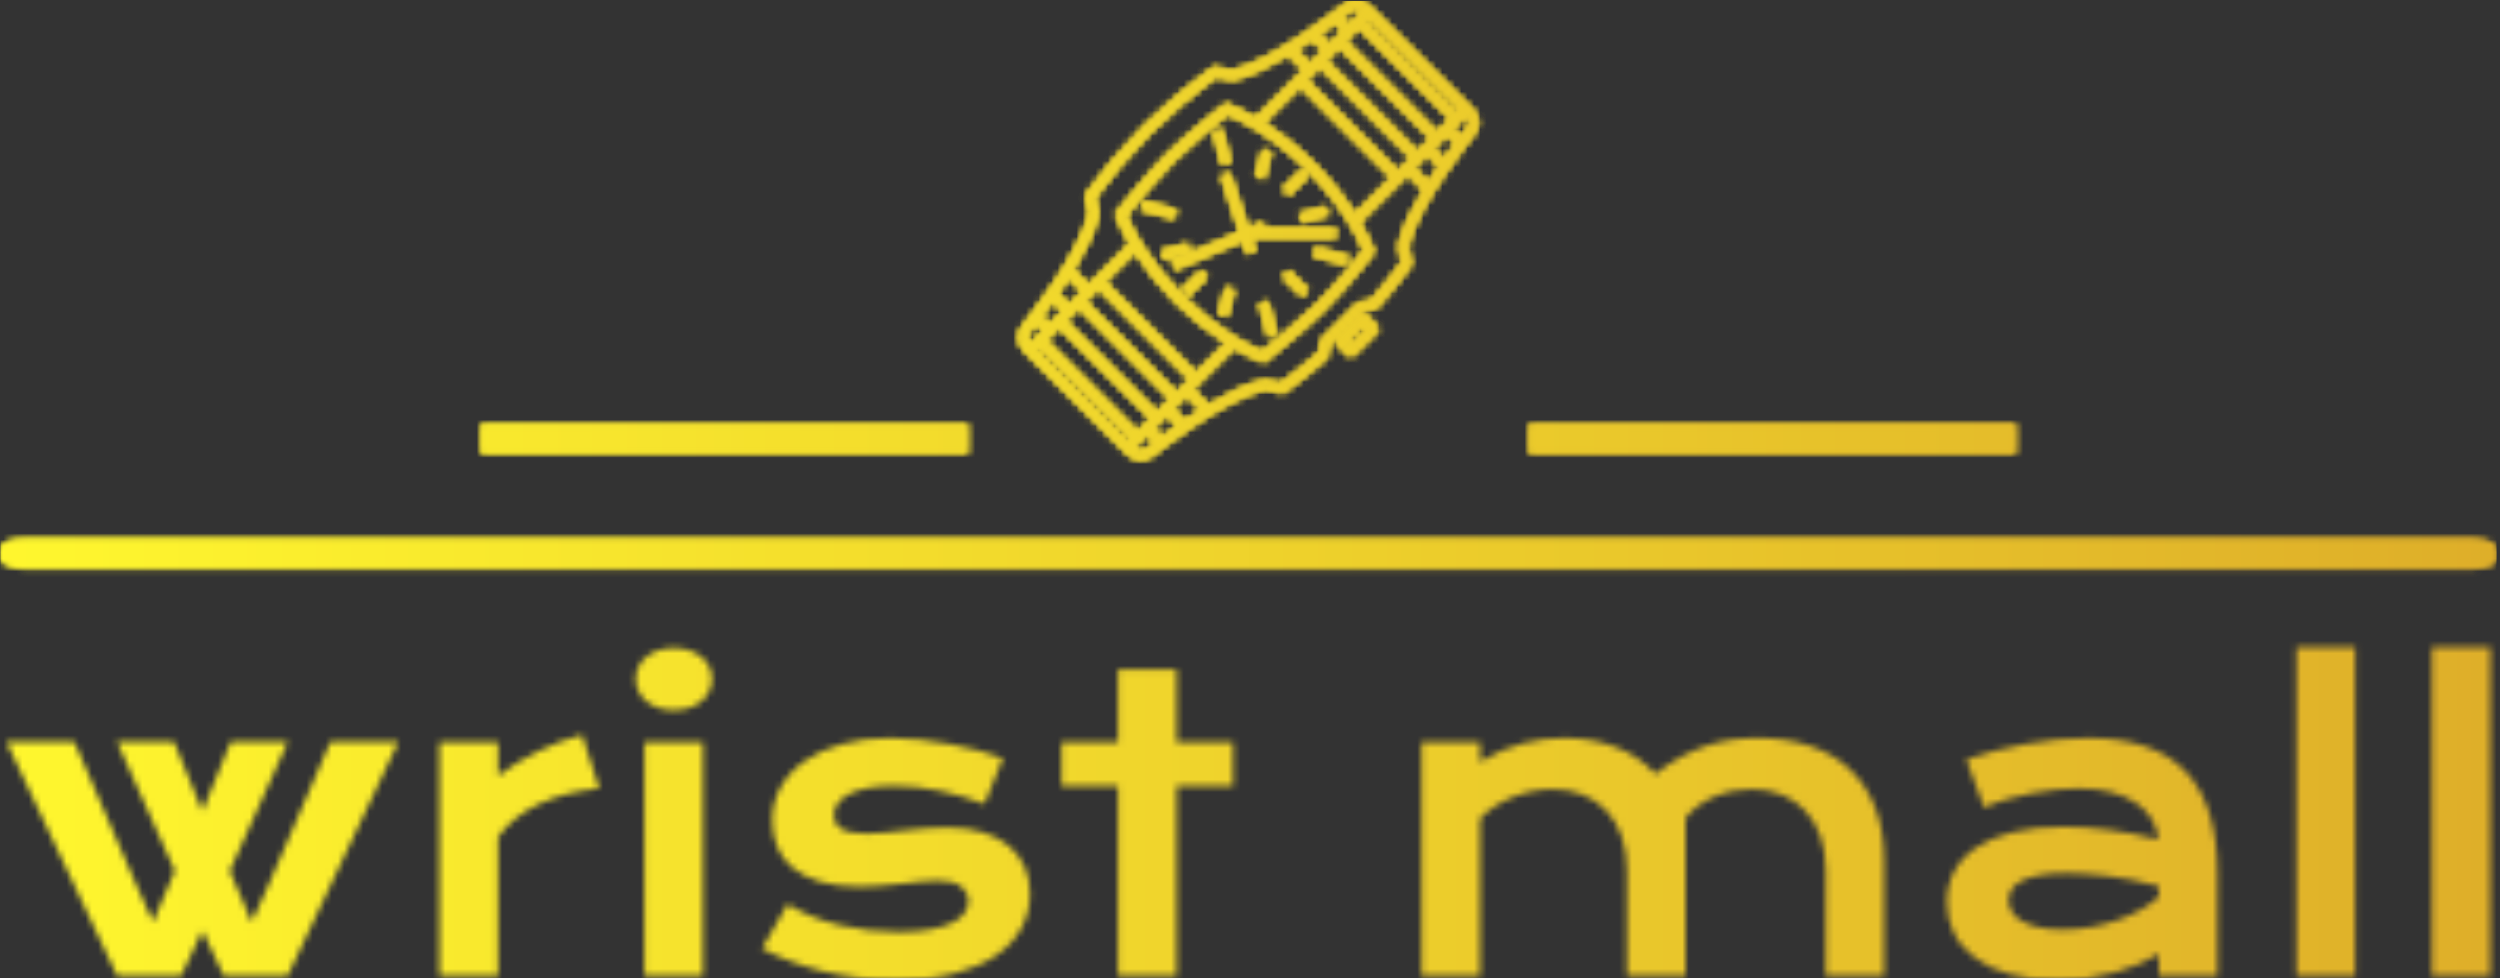 <svg xmlns="http://www.w3.org/2000/svg" version="1.1" xmlns:xlink="http://www.w3.org/1999/xlink" xmlns:svgjs="http://svgjs.dev/svgjs" width="1500" height="587" viewBox="0 0 1500 587"><rect x="0" y="0" width="1500" height="587" fill="#333333" stroke="none"/><g transform="matrix(1,0,0,1,-0.909,0.523)"><svg viewBox="0 0 396 155" data-background-color="#000000" preserveAspectRatio="xMidYMid meet" height="587" width="1500" xmlns="http://www.w3.org/2000/svg" xmlns:xlink="http://www.w3.org/1999/xlink"><g id="tight-bounds" transform="matrix(1,0,0,1,0.24,-0.138)"><svg viewBox="0 0 395.52 155.276" height="155.276" width="395.52"><g><svg viewBox="0 0 397.498 156.053" height="155.276" width="395.52"><g></g><g transform="matrix(1,0,0,1,0.989,103.052)"><svg viewBox="0 0 395.52 53.001" height="53.001" width="395.52"><g id="textblocktransform"><svg viewBox="0 0 395.52 53.001" height="53.001" width="395.52" id="textblock"><g><svg viewBox="0 0 395.52 53.001" height="53.001" width="395.52"><g transform="matrix(1,0,0,1,0,0)"><svg width="395.52" viewBox="0.54 -40.5 306.05 41.01" height="53.001" data-palette-color="url(#96be3e11-4adf-4727-90ed-925a7e0ad7de)"></svg></g></svg></g></svg></g></svg></g><g transform="matrix(1,0,0,1,154.126,0)"><svg viewBox="0 0 89.245 73.247" height="73.247" width="89.245"><g><svg xmlns="http://www.w3.org/2000/svg" xmlns:xlink="http://www.w3.org/1999/xlink" version="1.1" x="8" y="0" viewBox="0.002 0 99.995 99.999" enable-background="new 0 0 100 100" xml:space="preserve" height="73.247" width="73.245" class="icon-icon-0" data-fill-palette-color="accent" id="icon-0"></svg></g></svg></g><g></g></svg></g><defs></defs><mask id="dfff5be6-c077-4b4f-909e-3af13c8abe64"><g id="SvgjsG1576"><svg viewBox="0 0 395.52 155.276" height="155.276" width="395.52"><g><svg viewBox="0 0 397.498 156.053" height="155.276" width="395.52"><g><rect width="397.498" height="4.78" x="0" y="85.76" fill="black" opacity="1" stroke-width="0" stroke="transparent" fill-opacity="1" class="rect-qz-0" rx="1%" id="SvgjsRect1575" data-palette-color="url(#99f43863-4e1e-4cab-a283-1aaa4008967f)"></rect></g><g transform="matrix(1,0,0,1,0.989,103.052)"><svg viewBox="0 0 395.52 53.001" height="53.001" width="395.52"><g id="SvgjsG1574"><svg viewBox="0 0 395.52 53.001" height="53.001" width="395.52" id="SvgjsSvg1573"><g><svg viewBox="0 0 395.52 53.001" height="53.001" width="395.52"><g transform="matrix(1,0,0,1,0,0)"><svg width="395.52" viewBox="0.54 -40.5 306.05 41.01" height="53.001" data-palette-color="url(#96be3e11-4adf-4727-90ed-925a7e0ad7de)"><path d="M14.18 0L0.54-28.83 8.91-28.83 16.41-11.5 18.6-6.64 21.29-12.94 14.16-28.83 21.19-28.83 24.68-20.29 28.17-28.83 35.21-28.83 28.05-12.94 30.76-6.64 32.96-11.5 40.45-28.83 48.83-28.83 35.18 0 27.32 0 24.68-5.57 22.05 0 14.18 0ZM53.88 0L53.88-28.81 61.11-28.81 61.11-24.66Q63.5-26.44 66.16-27.73 68.82-29.03 71.46-29.71L71.46-29.71 73.58-23.1Q69.41-22.68 66.25-21.23 63.08-19.78 61.11-17.14L61.11-17.14 61.11 0 53.88 0ZM82.76-32.74L82.76-32.74Q81.68-32.74 80.82-33.04 79.95-33.35 79.34-33.87 78.73-34.4 78.4-35.1 78.07-35.79 78.07-36.57L78.07-36.57Q78.07-37.38 78.4-38.07 78.73-38.77 79.34-39.28 79.95-39.79 80.82-40.1 81.68-40.41 82.76-40.41L82.76-40.41Q83.86-40.41 84.72-40.1 85.59-39.79 86.2-39.28 86.81-38.77 87.14-38.07 87.47-37.38 87.47-36.57L87.47-36.57Q87.47-35.79 87.14-35.1 86.81-34.4 86.2-33.87 85.59-33.35 84.72-33.04 83.86-32.74 82.76-32.74ZM79.15 0L79.15-28.81 86.37-28.81 86.37 0 79.15 0ZM93.64-3.37L96.77-8.84Q99.7-7.08 103.22-6.25 106.73-5.42 110.42-5.42L110.42-5.42Q112.91-5.42 114.57-5.76 116.23-6.1 117.23-6.64 118.23-7.18 118.64-7.86 119.06-8.54 119.06-9.25L119.06-9.25Q119.06-10.28 118.17-11.01 117.28-11.74 115.23-11.74L115.23-11.74Q114.27-11.74 113.18-11.62 112.08-11.5 110.87-11.36 109.66-11.23 108.35-11.11 107.05-10.99 105.71-10.99L105.71-10.99Q102.78-10.99 100.71-11.62 98.65-12.26 97.36-13.35 96.06-14.45 95.48-15.95 94.89-17.46 94.89-19.19L94.89-19.19Q94.89-21.39 95.92-23.24 96.94-25.1 98.85-26.45 100.75-27.81 103.45-28.56 106.14-29.32 109.47-29.32L109.47-29.32Q111.2-29.32 113.09-29.11 114.98-28.91 116.81-28.56 118.64-28.22 120.33-27.77 122.01-27.32 123.31-26.81L123.31-26.81 121.04-21.19Q118.28-22.22 115.53-22.81 112.79-23.41 109.88-23.41L109.88-23.41Q107.85-23.41 106.45-23.11 105.05-22.8 104.17-22.3 103.29-21.8 102.89-21.15 102.48-20.51 102.48-19.8L102.48-19.8Q102.48-19.29 102.69-18.87 102.9-18.46 103.37-18.15 103.85-17.85 104.62-17.69 105.39-17.53 106.51-17.53L106.51-17.53Q107.54-17.53 108.68-17.65 109.83-17.77 111.08-17.91 112.32-18.04 113.65-18.16 114.98-18.29 116.37-18.29L116.37-18.29Q118.96-18.29 120.9-17.68 122.84-17.07 124.11-15.97 125.38-14.87 126.02-13.38 126.65-11.89 126.65-10.13L126.65-10.13Q126.65-7.86 125.6-5.91 124.55-3.96 122.48-2.53 120.4-1.1 117.31-0.29 114.23 0.51 110.17 0.51L110.17 0.51Q107.68 0.51 105.36 0.21 103.04-0.1 100.94-0.62 98.85-1.15 97-1.86 95.16-2.56 93.64-3.37L93.64-3.37ZM137.49 0L137.49-23.39 130.53-23.39 130.53-28.81 137.49-28.81 137.49-37.77 144.72-37.77 144.72-28.81 151.67-28.81 151.67-23.39 144.72-23.39 144.72 0 137.49 0ZM174.89 0L174.89-28.81 182.11-28.81 182.11-26.37Q184.82-28.03 187.4-28.67 189.98-29.32 192.44-29.32L192.44-29.32Q195.88-29.32 198.76-28.22 201.65-27.12 203.7-24.9L203.7-24.9Q205.28-26.12 206.82-26.97 208.36-27.81 209.9-28.33 211.44-28.86 213.02-29.09 214.61-29.32 216.29-29.32L216.29-29.32Q219.83-29.32 222.71-28.36 225.6-27.39 227.63-25.49 229.67-23.58 230.78-20.74 231.89-17.9 231.89-14.16L231.89-14.16 231.89 0 224.69 0 224.69-12.99Q224.69-15.36 224.02-17.22 223.35-19.09 222.14-20.37 220.93-21.66 219.26-22.33 217.59-23 215.59-23L215.59-23Q214.49-23 213.34-22.79 212.19-22.58 211.11-22.14 210.02-21.7 209.07-21.03 208.11-20.36 207.41-19.46L207.41-19.46 207.41 0 200.2 0 200.2-12.99Q200.2-15.36 199.53-17.22 198.86-19.09 197.65-20.37 196.44-21.66 194.75-22.33 193.05-23 191.03-23L191.03-23Q189.78-23 188.52-22.74 187.27-22.49 186.11-22.02 184.95-21.56 183.93-20.9 182.92-20.24 182.11-19.41L182.11-19.41 182.11 0 174.89 0ZM239.61-9.08L239.61-9.08Q239.61-11.16 240.51-12.87 241.41-14.58 243.22-15.81 245.03-17.04 247.72-17.71 250.42-18.38 254.01-18.38L254.01-18.38Q256.67-18.38 259.61-17.99 262.56-17.6 265.68-16.8L265.68-16.8Q265.56-18.16 264.85-19.32 264.14-20.48 262.89-21.33 261.63-22.17 259.86-22.63 258.09-23.1 255.84-23.1L255.84-23.1Q254.62-23.1 253.16-22.95 251.69-22.8 250.13-22.51 248.57-22.22 247.04-21.78 245.51-21.34 244.2-20.73L244.2-20.73 242-26.66Q243.63-27.25 245.5-27.73 247.37-28.22 249.32-28.58 251.28-28.93 253.23-29.13 255.18-29.32 257.01-29.32L257.01-29.32Q265.09-29.32 269.03-25.2 272.96-21.07 272.96-12.55L272.96-12.55 272.96 0 265.73 0 265.73-2.71Q264.61-2.05 263.28-1.46 261.95-0.88 260.38-0.44 258.82 0 257.03 0.26 255.23 0.51 253.23 0.51L253.23 0.51Q249.86 0.51 247.31-0.22 244.76-0.95 243.05-2.25 241.34-3.54 240.47-5.29 239.61-7.03 239.61-9.08ZM247.22-9.33L247.22-9.33Q247.22-8.62 247.59-7.97 247.96-7.32 248.76-6.82 249.57-6.32 250.82-6.02 252.08-5.71 253.86-5.71L253.86-5.71Q255.77-5.71 257.55-6.05 259.33-6.4 260.87-6.96 262.41-7.52 263.65-8.25 264.9-8.98 265.73-9.77L265.73-9.77 265.73-11.04Q264.07-11.5 262.45-11.82 260.82-12.13 259.35-12.32 257.87-12.5 256.56-12.57 255.26-12.65 254.28-12.65L254.28-12.65Q252.25-12.65 250.91-12.38 249.57-12.11 248.74-11.66 247.91-11.21 247.57-10.6 247.22-9.99 247.22-9.33ZM282.69 0L282.69-40.5 289.92-40.5 289.92 0 282.69 0ZM299.37 0L299.37-40.5 306.59-40.5 306.59 0 299.37 0Z" opacity="1" transform="matrix(1,0,0,1,0,0)" fill="white" class="wordmark-text-0" id="SvgjsPath1572"></path></svg></g></svg></g></svg></g></svg></g><g transform="matrix(1,0,0,1,154.126,0)"><svg viewBox="0 0 89.245 73.247" height="73.247" width="89.245"><g><svg xmlns="http://www.w3.org/2000/svg" xmlns:xlink="http://www.w3.org/1999/xlink" version="1.1" x="8" y="0" viewBox="0.002 0 99.995 99.999" enable-background="new 0 0 100 100" xml:space="preserve" height="73.247" width="73.245" class="icon-icon-0" data-fill-palette-color="accent" id="SvgjsSvg1571"><g fill="black"><g fill="black"><path d="M54.981 33.014l-1.932-0.518-1.555 5.801 1.932 0.518L54.981 33.014zM34.397 45.632l-7.241-1.938-0.518 1.932 7.241 1.938L34.397 45.632zM63.023 38.254l-1.414-1.414-4.246 4.247 1.414 1.414L63.023 38.254zM95.225 24.457L75.408 4.64l-1.414 1.414 19.816 19.816L95.225 24.457zM46.146 35.297l-1.938-7.243-1.932 0.518 1.938 7.243L46.146 35.297zM75.762 68.686c-0.194-0.193-0.451-0.291-0.707-0.291s-0.513 0.098-0.707 0.291l-4.955 4.957c-0.389 0.389-0.389 1.025 0 1.414l2.125 2.125c0.193 0.193 0.45 0.291 0.707 0.291 0.256 0 0.512-0.098 0.707-0.291l4.955-4.957c0.389-0.389 0.389-1.025 0-1.414L75.762 68.686zM72.225 75.061l-0.711-0.711 3.541-3.543 0.711 0.711L72.225 75.061zM98.83 23.814l-5.695-5.695L76.117 1.1l-0.008 0.008C75.34 0.375 74.349 0 73.353 0c-1.026 0-2.052 0.39-2.831 1.168 0 0-14.893 12.062-24.092 14.185l-3.951-0.829c-5.112 3.697-10.201 8.003-15.113 12.843-4.84 4.912-9.145 10.001-12.843 15.113l0.829 3.95C13.229 55.631 1.166 70.523 1.166 70.523c-1.534 1.533-1.549 4.025-0.06 5.588l-0.007 0.006 0.065 0.064c0 0 0.001 0.002 0.002 0.004l11.29 11.289 11.29 11.291h0l0.066 0.066c0.779 0.779 1.805 1.168 2.831 1.168 1.026 0 2.052-0.389 2.831-1.168 0 0 14.893-12.063 24.093-14.186l3.949 0.83c3.214-2.324 6.414-4.912 9.571-7.697l0.603-3.01 1.414-1.414 4.247-4.248 1.415-1.414 3.01-0.604c2.785-3.158 5.373-6.357 7.697-9.57l-0.83-3.951c2.123-9.2 14.186-24.092 14.186-24.092C100.387 27.919 100.387 25.372 98.83 23.814zM76.116 3.929l15.038 15.038 4.78 4.78-2.833 2.832-0.001-0.001-1.414 1.414 0.001 0.001-2.832 2.833-0.001-0.001L87.44 32.24l0.001 0.001-2.832 2.832-0.002-0.001-1.414 1.414 0.002 0.001L73.147 46.535c-0.825-1.285-1.724-2.539-2.655-3.779-0.105-0.143-0.218-0.283-0.326-0.426-0.499-0.653-1.004-1.304-1.533-1.944-0.238-0.288-0.49-0.572-0.735-0.859-0.448-0.524-0.891-1.05-1.358-1.563-0.44-0.486-0.908-0.963-1.369-1.441-0.299-0.312-0.584-0.631-0.891-0.938-0.3-0.3-0.613-0.578-0.917-0.871-0.486-0.469-0.971-0.943-1.464-1.392-0.502-0.456-1.018-0.89-1.529-1.327-0.299-0.256-0.597-0.521-0.898-0.77-0.631-0.521-1.271-1.018-1.915-1.51-0.152-0.116-0.304-0.236-0.456-0.351-1.238-0.929-2.489-1.825-3.771-2.647l10.048-10.048 0.002 0.001 1.414-1.414-0.002-0.001 2.832-2.832 0.002 0.001 1.414-1.414-0.002-0.001 2.832-2.832 0.002 0.001 1.414-1.414-0.002-0.002L76.116 3.929zM75.066 54.441c-1.666 2.115-6.013 7.512-10.271 11.77-3.278 3.277-9.461 8.365-11.793 10.262-2.126-0.924-4.244-2.051-6.332-3.344-3.781-2.381-7.532-5.35-11.059-8.875-3.527-3.527-6.493-7.277-8.875-11.059-1.294-2.088-2.422-4.207-3.347-6.333 1.897-2.332 6.984-8.514 10.263-11.792 3.692-3.692 9.541-8.465 11.784-10.267 4.513 1.96 8.995 4.793 13.208 8.329 0.076 0.064 0.152 0.131 0.229 0.195 0.59 0.5 1.174 1.016 1.752 1.542 0.104 0.095 0.208 0.188 0.312 0.283 0.65 0.601 1.293 1.215 1.927 1.848 0.635 0.635 1.25 1.279 1.852 1.932 0.093 0.1 0.182 0.2 0.272 0.3 0.533 0.585 1.055 1.175 1.56 1.771 0.06 0.071 0.122 0.142 0.181 0.213C70.27 45.433 73.105 49.921 75.066 54.441zM71.781 2.723l0.081-0.066 0.074-0.074C72.312 2.207 72.814 2 73.353 2c0.505 0 0.976 0.188 1.343 0.521l-2.826 2.825L70.362 3.84C71.168 3.216 71.676 2.807 71.781 2.723zM68.757 5.063l1.698 1.698-2.832 2.832-2.145-2.145C66.715 6.576 67.823 5.762 68.757 5.063zM63.809 8.608l2.4 2.399-2.832 2.832-2.983-2.982C61.58 10.106 62.729 9.347 63.809 8.608zM17.3 46.88l0.099-0.43-0.09-0.432-0.646-3.079c3.571-4.859 7.647-9.622 12.107-14.148 4.548-4.481 9.311-8.558 14.168-12.128l3.081 0.646 0.431 0.091 0.429-0.099c3.537-0.816 7.786-2.962 11.768-5.364l3.316 3.315L51.531 25.685c-2.15-1.254-4.3-2.331-6.416-3.185 0 0-8.116 6.394-12.877 11.155-4.2 4.199-11.155 12.877-11.155 12.877 0.854 2.115 1.931 4.266 3.185 6.417l-9.016 9.016-3.317-3.316C14.338 54.666 16.484 50.417 17.3 46.88zM10.855 60.395l2.984 2.984-2.833 2.832-2.4-2.4C9.345 62.729 10.104 61.582 10.855 60.395zM7.447 65.479l2.146 2.146L6.76 70.457l-1.7-1.699C5.76 67.824 6.574 66.715 7.447 65.479zM2.581 71.938l0.074-0.074 0.066-0.082c0.084-0.104 0.494-0.611 1.118-1.418l1.508 1.508L2.52 74.697C1.807 73.912 1.822 72.695 2.581 71.938zM23.747 95.938l-6.443-6.443L3.928 76.117l2.833-2.832 0.001 0.002 1.414-1.414-0.001-0.002 2.833-2.832 0.001 0.002 1.414-1.414-0.001-0.002 2.832-2.832 0.001 0.002 1.414-1.414-0.001-0.002 8.664-8.664c0.068 0.105 0.145 0.209 0.213 0.314 2.343 3.646 5.22 7.262 8.625 10.666 3.404 3.404 7.019 6.281 10.666 8.623 0.105 0.068 0.208 0.146 0.314 0.215l-8.664 8.664-0.001-0.002-1.414 1.414 0.001 0.002-2.833 2.832h0l-1.414 1.414h0l-2.832 2.832-0.001-0.002-1.414 1.414 0.001 0.002L23.747 95.938zM28.216 97.277l-0.082 0.066-0.074 0.074C27.685 97.793 27.182 98 26.644 98s-1.041-0.207-1.417-0.582l-0.066-0.066 2.833-2.834 1.642 1.643C28.829 96.783 28.321 97.193 28.216 97.277zM31.241 94.938l-1.833-1.834 2.832-2.832 2.28 2.279C33.283 93.424 32.174 94.236 31.241 94.938zM36.188 91.393l-2.535-2.535 2.833-2.832 3.117 3.117C38.417 89.895 37.269 90.652 36.188 91.393zM82.696 53.119l-0.099 0.43 0.09 0.432 0.646 3.08c-1.969 2.674-4.189 5.428-6.613 8.201l-2.346 0.471-0.593 0.119-0.429 0.428-1.415 1.414-4.247 4.248-1.414 1.414-0.429 0.428-0.118 0.594-0.47 2.346c-2.773 2.424-5.526 4.643-8.202 6.613l-3.08-0.646-0.432-0.09-0.429 0.098c-3.536 0.816-7.787 2.963-11.768 5.365l-3.45-3.451 9.016-9.016c2.15 1.254 4.301 2.33 6.416 3.184 0 0 8.679-6.955 12.878-11.154 5.548-5.547 11.154-12.877 11.154-12.877-0.854-2.115-1.932-4.265-3.185-6.416l10.431-10.431 3.451 3.45C85.658 45.333 83.512 49.583 82.696 53.119zM89.141 39.605l-3.117-3.117 2.832-2.833 2.535 2.534C90.651 37.271 89.893 38.417 89.141 39.605zM92.549 34.52l-2.279-2.279 2.832-2.832 1.834 1.833C94.235 32.175 93.422 33.284 92.549 34.52zM97.416 28.062l-0.074 0.074-0.066 0.081c-0.084 0.104-0.493 0.612-1.117 1.419l-1.643-1.642 2.834-2.833 0.066 0.066c0.375 0.376 0.582 0.879 0.582 1.417S97.791 27.687 97.416 28.062zM65.502 14.547l19.815 19.815 1.414-1.414L66.916 13.133 65.502 14.547zM69.748 10.3l19.815 19.815 1.414-1.414L71.162 8.886 69.748 10.3zM61.256 18.792L81.07 38.609l1.414-1.414L62.67 17.378 61.256 18.792zM43.466 68.266l1.932 0.518 1.554-5.801-1.932-0.518L43.466 68.266zM61.566 48.369l5.801-1.555-0.518-1.932-5.801 1.555L61.566 48.369zM36.881 52.912l-5.801 1.555 0.518 1.932 5.801-1.555L36.881 52.912zM38.607 81.072L18.792 61.258l-1.414 1.414 19.816 19.814L38.607 81.072zM53.076 48.306l-3.115 1.335h-0.016l-4.019-12.056-1.897 0.633 4.073 12.22L33.26 56.799l0.788 1.838 14.688-6.295 0.954 2.861 1.897-0.633-0.977-2.93h18.428v-2H53.648L53.076 48.306zM34.361 85.318L14.545 65.502l-1.414 1.414 19.816 19.816L34.361 85.318zM4.639 75.41l19.816 19.814 1.414-1.414L6.053 73.996 4.639 75.41zM30.115 89.564L10.299 69.75l-1.414 1.414 19.816 19.814L30.115 89.564zM35.424 63.025l1.414 1.414 4.247-4.244-1.414-1.414L35.424 63.025zM57.363 60.195l4.246 4.244 1.414-1.414-4.246-4.244L57.363 60.195zM64.049 55.648l7.242 1.939 0.518-1.932-7.242-1.939L64.049 55.648zM52.301 65.984l1.938 7.242 1.932-0.518-1.938-7.242L52.301 65.984z" fill="black"></path></g></g></svg></g></svg></g><g><rect width="77.593" height="4.78" y="67.468" x="243.371" fill="black"></rect><rect width="77.593" height="4.78" y="67.468" x="76.533" fill="black"></rect></g></svg></g><defs><mask></mask></defs></svg><rect width="395.52" height="155.276" fill="black" stroke="none" visibility="hidden"></rect></g></mask><linearGradient x1="0" x2="1" y1="0.5" y2="0.5" id="96be3e11-4adf-4727-90ed-925a7e0ad7de"><stop stop-color="#fff72e" offset="0"></stop><stop stop-color="#deae29" offset="1"></stop></linearGradient><rect width="395.52" height="155.276" fill="url(#96be3e11-4adf-4727-90ed-925a7e0ad7de)" mask="url(#dfff5be6-c077-4b4f-909e-3af13c8abe64)" data-fill-palette-color="primary"></rect><mask id="f391dbab-e0b0-433f-9466-1f298cd3fd2a"><g id="SvgjsG1587"><svg viewBox="0 0 395.52 155.276" height="155.276" width="395.52"><g><svg viewBox="0 0 397.498 156.053" height="155.276" width="395.52"><g><rect width="397.498" height="4.78" x="0" y="85.76" fill="white" opacity="1" stroke-width="0" stroke="transparent" fill-opacity="1" class="rect-qz-0" rx="1%" id="SvgjsRect1586" data-palette-color="url(#99f43863-4e1e-4cab-a283-1aaa4008967f)"></rect></g><g transform="matrix(1,0,0,1,0.989,103.052)"><svg viewBox="0 0 395.52 53.001" height="53.001" width="395.52"><g id="SvgjsG1585"><svg viewBox="0 0 395.52 53.001" height="53.001" width="395.52" id="SvgjsSvg1584"><g><svg viewBox="0 0 395.52 53.001" height="53.001" width="395.52"><g transform="matrix(1,0,0,1,0,0)"><svg width="395.52" viewBox="0.54 -40.5 306.05 41.01" height="53.001" data-palette-color="url(#96be3e11-4adf-4727-90ed-925a7e0ad7de)"></svg></g></svg></g></svg></g></svg></g><g transform="matrix(1,0,0,1,154.126,0)"><svg viewBox="0 0 89.245 73.247" height="73.247" width="89.245"><g><svg xmlns="http://www.w3.org/2000/svg" xmlns:xlink="http://www.w3.org/1999/xlink" version="1.1" x="8" y="0" viewBox="0.002 0 99.995 99.999" enable-background="new 0 0 100 100" xml:space="preserve" height="73.247" width="73.245" class="icon-icon-0" data-fill-palette-color="accent" id="SvgjsSvg1583"><g fill="black"><g fill="black"><path d="M54.981 33.014l-1.932-0.518-1.555 5.801 1.932 0.518L54.981 33.014zM34.397 45.632l-7.241-1.938-0.518 1.932 7.241 1.938L34.397 45.632zM63.023 38.254l-1.414-1.414-4.246 4.247 1.414 1.414L63.023 38.254zM95.225 24.457L75.408 4.64l-1.414 1.414 19.816 19.816L95.225 24.457zM46.146 35.297l-1.938-7.243-1.932 0.518 1.938 7.243L46.146 35.297zM75.762 68.686c-0.194-0.193-0.451-0.291-0.707-0.291s-0.513 0.098-0.707 0.291l-4.955 4.957c-0.389 0.389-0.389 1.025 0 1.414l2.125 2.125c0.193 0.193 0.45 0.291 0.707 0.291 0.256 0 0.512-0.098 0.707-0.291l4.955-4.957c0.389-0.389 0.389-1.025 0-1.414L75.762 68.686zM72.225 75.061l-0.711-0.711 3.541-3.543 0.711 0.711L72.225 75.061zM98.83 23.814l-5.695-5.695L76.117 1.1l-0.008 0.008C75.34 0.375 74.349 0 73.353 0c-1.026 0-2.052 0.39-2.831 1.168 0 0-14.893 12.062-24.092 14.185l-3.951-0.829c-5.112 3.697-10.201 8.003-15.113 12.843-4.84 4.912-9.145 10.001-12.843 15.113l0.829 3.95C13.229 55.631 1.166 70.523 1.166 70.523c-1.534 1.533-1.549 4.025-0.06 5.588l-0.007 0.006 0.065 0.064c0 0 0.001 0.002 0.002 0.004l11.29 11.289 11.29 11.291h0l0.066 0.066c0.779 0.779 1.805 1.168 2.831 1.168 1.026 0 2.052-0.389 2.831-1.168 0 0 14.893-12.063 24.093-14.186l3.949 0.83c3.214-2.324 6.414-4.912 9.571-7.697l0.603-3.01 1.414-1.414 4.247-4.248 1.415-1.414 3.01-0.604c2.785-3.158 5.373-6.357 7.697-9.57l-0.83-3.951c2.123-9.2 14.186-24.092 14.186-24.092C100.387 27.919 100.387 25.372 98.83 23.814zM76.116 3.929l15.038 15.038 4.78 4.78-2.833 2.832-0.001-0.001-1.414 1.414 0.001 0.001-2.832 2.833-0.001-0.001L87.44 32.24l0.001 0.001-2.832 2.832-0.002-0.001-1.414 1.414 0.002 0.001L73.147 46.535c-0.825-1.285-1.724-2.539-2.655-3.779-0.105-0.143-0.218-0.283-0.326-0.426-0.499-0.653-1.004-1.304-1.533-1.944-0.238-0.288-0.49-0.572-0.735-0.859-0.448-0.524-0.891-1.05-1.358-1.563-0.44-0.486-0.908-0.963-1.369-1.441-0.299-0.312-0.584-0.631-0.891-0.938-0.3-0.3-0.613-0.578-0.917-0.871-0.486-0.469-0.971-0.943-1.464-1.392-0.502-0.456-1.018-0.89-1.529-1.327-0.299-0.256-0.597-0.521-0.898-0.77-0.631-0.521-1.271-1.018-1.915-1.51-0.152-0.116-0.304-0.236-0.456-0.351-1.238-0.929-2.489-1.825-3.771-2.647l10.048-10.048 0.002 0.001 1.414-1.414-0.002-0.001 2.832-2.832 0.002 0.001 1.414-1.414-0.002-0.001 2.832-2.832 0.002 0.001 1.414-1.414-0.002-0.002L76.116 3.929zM75.066 54.441c-1.666 2.115-6.013 7.512-10.271 11.77-3.278 3.277-9.461 8.365-11.793 10.262-2.126-0.924-4.244-2.051-6.332-3.344-3.781-2.381-7.532-5.35-11.059-8.875-3.527-3.527-6.493-7.277-8.875-11.059-1.294-2.088-2.422-4.207-3.347-6.333 1.897-2.332 6.984-8.514 10.263-11.792 3.692-3.692 9.541-8.465 11.784-10.267 4.513 1.96 8.995 4.793 13.208 8.329 0.076 0.064 0.152 0.131 0.229 0.195 0.59 0.5 1.174 1.016 1.752 1.542 0.104 0.095 0.208 0.188 0.312 0.283 0.65 0.601 1.293 1.215 1.927 1.848 0.635 0.635 1.25 1.279 1.852 1.932 0.093 0.1 0.182 0.2 0.272 0.3 0.533 0.585 1.055 1.175 1.56 1.771 0.06 0.071 0.122 0.142 0.181 0.213C70.27 45.433 73.105 49.921 75.066 54.441zM71.781 2.723l0.081-0.066 0.074-0.074C72.312 2.207 72.814 2 73.353 2c0.505 0 0.976 0.188 1.343 0.521l-2.826 2.825L70.362 3.84C71.168 3.216 71.676 2.807 71.781 2.723zM68.757 5.063l1.698 1.698-2.832 2.832-2.145-2.145C66.715 6.576 67.823 5.762 68.757 5.063zM63.809 8.608l2.4 2.399-2.832 2.832-2.983-2.982C61.58 10.106 62.729 9.347 63.809 8.608zM17.3 46.88l0.099-0.43-0.09-0.432-0.646-3.079c3.571-4.859 7.647-9.622 12.107-14.148 4.548-4.481 9.311-8.558 14.168-12.128l3.081 0.646 0.431 0.091 0.429-0.099c3.537-0.816 7.786-2.962 11.768-5.364l3.316 3.315L51.531 25.685c-2.15-1.254-4.3-2.331-6.416-3.185 0 0-8.116 6.394-12.877 11.155-4.2 4.199-11.155 12.877-11.155 12.877 0.854 2.115 1.931 4.266 3.185 6.417l-9.016 9.016-3.317-3.316C14.338 54.666 16.484 50.417 17.3 46.88zM10.855 60.395l2.984 2.984-2.833 2.832-2.4-2.4C9.345 62.729 10.104 61.582 10.855 60.395zM7.447 65.479l2.146 2.146L6.76 70.457l-1.7-1.699C5.76 67.824 6.574 66.715 7.447 65.479zM2.581 71.938l0.074-0.074 0.066-0.082c0.084-0.104 0.494-0.611 1.118-1.418l1.508 1.508L2.52 74.697C1.807 73.912 1.822 72.695 2.581 71.938zM23.747 95.938l-6.443-6.443L3.928 76.117l2.833-2.832 0.001 0.002 1.414-1.414-0.001-0.002 2.833-2.832 0.001 0.002 1.414-1.414-0.001-0.002 2.832-2.832 0.001 0.002 1.414-1.414-0.001-0.002 8.664-8.664c0.068 0.105 0.145 0.209 0.213 0.314 2.343 3.646 5.22 7.262 8.625 10.666 3.404 3.404 7.019 6.281 10.666 8.623 0.105 0.068 0.208 0.146 0.314 0.215l-8.664 8.664-0.001-0.002-1.414 1.414 0.001 0.002-2.833 2.832h0l-1.414 1.414h0l-2.832 2.832-0.001-0.002-1.414 1.414 0.001 0.002L23.747 95.938zM28.216 97.277l-0.082 0.066-0.074 0.074C27.685 97.793 27.182 98 26.644 98s-1.041-0.207-1.417-0.582l-0.066-0.066 2.833-2.834 1.642 1.643C28.829 96.783 28.321 97.193 28.216 97.277zM31.241 94.938l-1.833-1.834 2.832-2.832 2.28 2.279C33.283 93.424 32.174 94.236 31.241 94.938zM36.188 91.393l-2.535-2.535 2.833-2.832 3.117 3.117C38.417 89.895 37.269 90.652 36.188 91.393zM82.696 53.119l-0.099 0.43 0.09 0.432 0.646 3.08c-1.969 2.674-4.189 5.428-6.613 8.201l-2.346 0.471-0.593 0.119-0.429 0.428-1.415 1.414-4.247 4.248-1.414 1.414-0.429 0.428-0.118 0.594-0.47 2.346c-2.773 2.424-5.526 4.643-8.202 6.613l-3.08-0.646-0.432-0.09-0.429 0.098c-3.536 0.816-7.787 2.963-11.768 5.365l-3.45-3.451 9.016-9.016c2.15 1.254 4.301 2.33 6.416 3.184 0 0 8.679-6.955 12.878-11.154 5.548-5.547 11.154-12.877 11.154-12.877-0.854-2.115-1.932-4.265-3.185-6.416l10.431-10.431 3.451 3.45C85.658 45.333 83.512 49.583 82.696 53.119zM89.141 39.605l-3.117-3.117 2.832-2.833 2.535 2.534C90.651 37.271 89.893 38.417 89.141 39.605zM92.549 34.52l-2.279-2.279 2.832-2.832 1.834 1.833C94.235 32.175 93.422 33.284 92.549 34.52zM97.416 28.062l-0.074 0.074-0.066 0.081c-0.084 0.104-0.493 0.612-1.117 1.419l-1.643-1.642 2.834-2.833 0.066 0.066c0.375 0.376 0.582 0.879 0.582 1.417S97.791 27.687 97.416 28.062zM65.502 14.547l19.815 19.815 1.414-1.414L66.916 13.133 65.502 14.547zM69.748 10.3l19.815 19.815 1.414-1.414L71.162 8.886 69.748 10.3zM61.256 18.792L81.07 38.609l1.414-1.414L62.67 17.378 61.256 18.792zM43.466 68.266l1.932 0.518 1.554-5.801-1.932-0.518L43.466 68.266zM61.566 48.369l5.801-1.555-0.518-1.932-5.801 1.555L61.566 48.369zM36.881 52.912l-5.801 1.555 0.518 1.932 5.801-1.555L36.881 52.912zM38.607 81.072L18.792 61.258l-1.414 1.414 19.816 19.814L38.607 81.072zM53.076 48.306l-3.115 1.335h-0.016l-4.019-12.056-1.897 0.633 4.073 12.22L33.26 56.799l0.788 1.838 14.688-6.295 0.954 2.861 1.897-0.633-0.977-2.93h18.428v-2H53.648L53.076 48.306zM34.361 85.318L14.545 65.502l-1.414 1.414 19.816 19.816L34.361 85.318zM4.639 75.41l19.816 19.814 1.414-1.414L6.053 73.996 4.639 75.41zM30.115 89.564L10.299 69.75l-1.414 1.414 19.816 19.814L30.115 89.564zM35.424 63.025l1.414 1.414 4.247-4.244-1.414-1.414L35.424 63.025zM57.363 60.195l4.246 4.244 1.414-1.414-4.246-4.244L57.363 60.195zM64.049 55.648l7.242 1.939 0.518-1.932-7.242-1.939L64.049 55.648zM52.301 65.984l1.938 7.242 1.932-0.518-1.938-7.242L52.301 65.984z" fill="black"></path></g></g></svg></g></svg></g><g><rect width="77.593" height="4.78" y="67.468" x="243.371" fill="white"></rect><rect width="77.593" height="4.78" y="67.468" x="76.533" fill="white"></rect></g></svg></g><defs><mask></mask></defs><mask><g id="SvgjsG1582"><svg viewBox="0 0 395.52 155.276" height="155.276" width="395.52"><g><svg viewBox="0 0 397.498 156.053" height="155.276" width="395.52"><g><rect width="397.498" height="4.78" x="0" y="85.76" fill="black" opacity="1" stroke-width="0" stroke="transparent" fill-opacity="1" class="rect-qz-0" rx="1%" id="SvgjsRect1581" data-palette-color="url(#99f43863-4e1e-4cab-a283-1aaa4008967f)"></rect></g><g transform="matrix(1,0,0,1,0.989,103.052)"><svg viewBox="0 0 395.52 53.001" height="53.001" width="395.52"><g id="SvgjsG1580"><svg viewBox="0 0 395.52 53.001" height="53.001" width="395.52" id="SvgjsSvg1579"><g><svg viewBox="0 0 395.52 53.001" height="53.001" width="395.52"><g transform="matrix(1,0,0,1,0,0)"><svg width="395.52" viewBox="0.54 -40.5 306.05 41.01" height="53.001" data-palette-color="url(#96be3e11-4adf-4727-90ed-925a7e0ad7de)"><path d="M14.18 0L0.54-28.83 8.91-28.83 16.41-11.5 18.6-6.64 21.29-12.94 14.16-28.83 21.19-28.83 24.68-20.29 28.17-28.83 35.21-28.83 28.05-12.94 30.76-6.64 32.96-11.5 40.45-28.83 48.83-28.83 35.18 0 27.32 0 24.68-5.57 22.05 0 14.18 0ZM53.88 0L53.88-28.81 61.11-28.81 61.11-24.66Q63.5-26.44 66.16-27.73 68.82-29.03 71.46-29.71L71.46-29.71 73.58-23.1Q69.41-22.68 66.25-21.23 63.08-19.78 61.11-17.14L61.11-17.14 61.11 0 53.88 0ZM82.76-32.74L82.76-32.74Q81.68-32.74 80.82-33.04 79.95-33.35 79.34-33.87 78.73-34.4 78.4-35.1 78.07-35.79 78.07-36.57L78.07-36.57Q78.07-37.38 78.4-38.07 78.73-38.77 79.34-39.28 79.95-39.79 80.82-40.1 81.68-40.41 82.76-40.41L82.76-40.41Q83.86-40.41 84.72-40.1 85.59-39.79 86.2-39.28 86.81-38.77 87.14-38.07 87.47-37.38 87.47-36.57L87.47-36.57Q87.47-35.79 87.14-35.1 86.81-34.4 86.2-33.87 85.59-33.35 84.72-33.04 83.86-32.74 82.76-32.74ZM79.15 0L79.15-28.81 86.37-28.81 86.37 0 79.15 0ZM93.64-3.37L96.77-8.84Q99.7-7.08 103.22-6.25 106.73-5.42 110.42-5.42L110.42-5.42Q112.91-5.42 114.57-5.76 116.23-6.1 117.23-6.64 118.23-7.18 118.64-7.86 119.06-8.54 119.06-9.25L119.06-9.25Q119.06-10.28 118.17-11.01 117.28-11.74 115.23-11.74L115.23-11.74Q114.27-11.74 113.18-11.62 112.08-11.5 110.87-11.36 109.66-11.23 108.35-11.11 107.05-10.99 105.71-10.99L105.71-10.99Q102.78-10.99 100.71-11.62 98.65-12.26 97.36-13.35 96.06-14.45 95.48-15.95 94.89-17.46 94.89-19.19L94.89-19.19Q94.89-21.39 95.92-23.24 96.94-25.1 98.85-26.45 100.75-27.81 103.45-28.56 106.14-29.32 109.47-29.32L109.47-29.32Q111.2-29.32 113.09-29.11 114.98-28.91 116.81-28.56 118.64-28.22 120.33-27.77 122.01-27.32 123.31-26.81L123.31-26.81 121.04-21.19Q118.28-22.22 115.53-22.81 112.79-23.41 109.88-23.41L109.88-23.41Q107.85-23.41 106.45-23.11 105.05-22.8 104.17-22.3 103.29-21.8 102.89-21.15 102.48-20.51 102.48-19.8L102.48-19.8Q102.48-19.29 102.69-18.87 102.9-18.46 103.37-18.15 103.85-17.85 104.62-17.69 105.39-17.53 106.51-17.53L106.51-17.53Q107.54-17.53 108.68-17.65 109.83-17.77 111.08-17.91 112.32-18.04 113.65-18.16 114.98-18.29 116.37-18.29L116.37-18.29Q118.96-18.29 120.9-17.68 122.84-17.07 124.11-15.97 125.38-14.87 126.02-13.38 126.65-11.89 126.65-10.13L126.65-10.13Q126.65-7.86 125.6-5.91 124.55-3.96 122.48-2.53 120.4-1.1 117.31-0.29 114.23 0.51 110.17 0.51L110.17 0.51Q107.68 0.51 105.36 0.21 103.04-0.1 100.94-0.62 98.85-1.15 97-1.86 95.16-2.56 93.64-3.37L93.64-3.37ZM137.49 0L137.49-23.39 130.53-23.39 130.53-28.81 137.49-28.81 137.49-37.77 144.72-37.77 144.72-28.81 151.67-28.81 151.67-23.39 144.72-23.39 144.72 0 137.49 0ZM174.89 0L174.89-28.81 182.11-28.81 182.11-26.37Q184.82-28.03 187.4-28.67 189.98-29.32 192.44-29.32L192.44-29.32Q195.88-29.32 198.76-28.22 201.65-27.12 203.7-24.9L203.7-24.9Q205.28-26.12 206.82-26.97 208.36-27.81 209.9-28.33 211.44-28.86 213.02-29.09 214.61-29.32 216.29-29.32L216.29-29.32Q219.83-29.32 222.71-28.36 225.6-27.39 227.63-25.49 229.67-23.58 230.78-20.74 231.89-17.9 231.89-14.16L231.89-14.16 231.89 0 224.69 0 224.69-12.99Q224.69-15.36 224.02-17.22 223.35-19.09 222.14-20.37 220.93-21.66 219.26-22.33 217.59-23 215.59-23L215.59-23Q214.49-23 213.34-22.79 212.19-22.58 211.11-22.14 210.02-21.7 209.07-21.03 208.11-20.36 207.41-19.46L207.41-19.46 207.41 0 200.2 0 200.2-12.99Q200.2-15.36 199.53-17.22 198.86-19.09 197.65-20.37 196.44-21.66 194.75-22.33 193.05-23 191.03-23L191.03-23Q189.78-23 188.52-22.74 187.27-22.49 186.11-22.02 184.95-21.56 183.93-20.9 182.92-20.24 182.11-19.41L182.11-19.41 182.11 0 174.89 0ZM239.61-9.08L239.61-9.08Q239.61-11.16 240.51-12.87 241.41-14.58 243.22-15.81 245.03-17.04 247.72-17.71 250.42-18.38 254.01-18.38L254.01-18.38Q256.67-18.38 259.61-17.99 262.56-17.6 265.68-16.8L265.68-16.8Q265.56-18.16 264.85-19.32 264.14-20.48 262.89-21.33 261.63-22.17 259.86-22.63 258.09-23.1 255.84-23.1L255.84-23.1Q254.62-23.1 253.16-22.95 251.69-22.8 250.13-22.51 248.57-22.22 247.04-21.78 245.51-21.34 244.2-20.73L244.2-20.73 242-26.66Q243.63-27.25 245.5-27.73 247.37-28.22 249.32-28.58 251.28-28.93 253.23-29.13 255.18-29.32 257.01-29.32L257.01-29.32Q265.09-29.32 269.03-25.2 272.96-21.07 272.96-12.55L272.96-12.55 272.96 0 265.73 0 265.73-2.71Q264.61-2.05 263.28-1.46 261.95-0.88 260.38-0.44 258.82 0 257.03 0.26 255.23 0.51 253.23 0.51L253.23 0.51Q249.86 0.51 247.31-0.22 244.76-0.95 243.05-2.25 241.34-3.54 240.47-5.29 239.61-7.03 239.61-9.08ZM247.22-9.33L247.22-9.33Q247.22-8.62 247.59-7.97 247.96-7.32 248.76-6.82 249.57-6.32 250.82-6.02 252.08-5.71 253.86-5.71L253.86-5.71Q255.77-5.71 257.55-6.05 259.33-6.4 260.87-6.96 262.41-7.52 263.65-8.25 264.9-8.98 265.73-9.77L265.73-9.77 265.73-11.04Q264.07-11.5 262.45-11.82 260.82-12.13 259.35-12.32 257.87-12.5 256.56-12.57 255.26-12.65 254.28-12.65L254.28-12.65Q252.25-12.65 250.91-12.38 249.57-12.11 248.74-11.66 247.91-11.21 247.57-10.6 247.22-9.99 247.22-9.33ZM282.69 0L282.69-40.5 289.92-40.5 289.92 0 282.69 0ZM299.37 0L299.37-40.5 306.59-40.5 306.59 0 299.37 0Z" opacity="1" transform="matrix(1,0,0,1,0,0)" fill="black" class="wordmark-text-0" id="SvgjsPath1578"></path></svg></g></svg></g></svg></g></svg></g><g transform="matrix(1,0,0,1,154.126,0)"><svg viewBox="0 0 89.245 73.247" height="73.247" width="89.245"><g><svg xmlns="http://www.w3.org/2000/svg" xmlns:xlink="http://www.w3.org/1999/xlink" version="1.1" x="8" y="0" viewBox="0.002 0 99.995 99.999" enable-background="new 0 0 100 100" xml:space="preserve" height="73.247" width="73.245" class="icon-icon-0" data-fill-palette-color="accent" id="SvgjsSvg1577"><g fill="black"><g fill="black"><path d="M54.981 33.014l-1.932-0.518-1.555 5.801 1.932 0.518L54.981 33.014zM34.397 45.632l-7.241-1.938-0.518 1.932 7.241 1.938L34.397 45.632zM63.023 38.254l-1.414-1.414-4.246 4.247 1.414 1.414L63.023 38.254zM95.225 24.457L75.408 4.64l-1.414 1.414 19.816 19.816L95.225 24.457zM46.146 35.297l-1.938-7.243-1.932 0.518 1.938 7.243L46.146 35.297zM75.762 68.686c-0.194-0.193-0.451-0.291-0.707-0.291s-0.513 0.098-0.707 0.291l-4.955 4.957c-0.389 0.389-0.389 1.025 0 1.414l2.125 2.125c0.193 0.193 0.45 0.291 0.707 0.291 0.256 0 0.512-0.098 0.707-0.291l4.955-4.957c0.389-0.389 0.389-1.025 0-1.414L75.762 68.686zM72.225 75.061l-0.711-0.711 3.541-3.543 0.711 0.711L72.225 75.061zM98.83 23.814l-5.695-5.695L76.117 1.1l-0.008 0.008C75.34 0.375 74.349 0 73.353 0c-1.026 0-2.052 0.39-2.831 1.168 0 0-14.893 12.062-24.092 14.185l-3.951-0.829c-5.112 3.697-10.201 8.003-15.113 12.843-4.84 4.912-9.145 10.001-12.843 15.113l0.829 3.95C13.229 55.631 1.166 70.523 1.166 70.523c-1.534 1.533-1.549 4.025-0.06 5.588l-0.007 0.006 0.065 0.064c0 0 0.001 0.002 0.002 0.004l11.29 11.289 11.29 11.291h0l0.066 0.066c0.779 0.779 1.805 1.168 2.831 1.168 1.026 0 2.052-0.389 2.831-1.168 0 0 14.893-12.063 24.093-14.186l3.949 0.83c3.214-2.324 6.414-4.912 9.571-7.697l0.603-3.01 1.414-1.414 4.247-4.248 1.415-1.414 3.01-0.604c2.785-3.158 5.373-6.357 7.697-9.57l-0.83-3.951c2.123-9.2 14.186-24.092 14.186-24.092C100.387 27.919 100.387 25.372 98.83 23.814zM76.116 3.929l15.038 15.038 4.78 4.78-2.833 2.832-0.001-0.001-1.414 1.414 0.001 0.001-2.832 2.833-0.001-0.001L87.44 32.24l0.001 0.001-2.832 2.832-0.002-0.001-1.414 1.414 0.002 0.001L73.147 46.535c-0.825-1.285-1.724-2.539-2.655-3.779-0.105-0.143-0.218-0.283-0.326-0.426-0.499-0.653-1.004-1.304-1.533-1.944-0.238-0.288-0.49-0.572-0.735-0.859-0.448-0.524-0.891-1.05-1.358-1.563-0.44-0.486-0.908-0.963-1.369-1.441-0.299-0.312-0.584-0.631-0.891-0.938-0.3-0.3-0.613-0.578-0.917-0.871-0.486-0.469-0.971-0.943-1.464-1.392-0.502-0.456-1.018-0.89-1.529-1.327-0.299-0.256-0.597-0.521-0.898-0.77-0.631-0.521-1.271-1.018-1.915-1.51-0.152-0.116-0.304-0.236-0.456-0.351-1.238-0.929-2.489-1.825-3.771-2.647l10.048-10.048 0.002 0.001 1.414-1.414-0.002-0.001 2.832-2.832 0.002 0.001 1.414-1.414-0.002-0.001 2.832-2.832 0.002 0.001 1.414-1.414-0.002-0.002L76.116 3.929zM75.066 54.441c-1.666 2.115-6.013 7.512-10.271 11.77-3.278 3.277-9.461 8.365-11.793 10.262-2.126-0.924-4.244-2.051-6.332-3.344-3.781-2.381-7.532-5.35-11.059-8.875-3.527-3.527-6.493-7.277-8.875-11.059-1.294-2.088-2.422-4.207-3.347-6.333 1.897-2.332 6.984-8.514 10.263-11.792 3.692-3.692 9.541-8.465 11.784-10.267 4.513 1.96 8.995 4.793 13.208 8.329 0.076 0.064 0.152 0.131 0.229 0.195 0.59 0.5 1.174 1.016 1.752 1.542 0.104 0.095 0.208 0.188 0.312 0.283 0.65 0.601 1.293 1.215 1.927 1.848 0.635 0.635 1.25 1.279 1.852 1.932 0.093 0.1 0.182 0.2 0.272 0.3 0.533 0.585 1.055 1.175 1.56 1.771 0.06 0.071 0.122 0.142 0.181 0.213C70.27 45.433 73.105 49.921 75.066 54.441zM71.781 2.723l0.081-0.066 0.074-0.074C72.312 2.207 72.814 2 73.353 2c0.505 0 0.976 0.188 1.343 0.521l-2.826 2.825L70.362 3.84C71.168 3.216 71.676 2.807 71.781 2.723zM68.757 5.063l1.698 1.698-2.832 2.832-2.145-2.145C66.715 6.576 67.823 5.762 68.757 5.063zM63.809 8.608l2.4 2.399-2.832 2.832-2.983-2.982C61.58 10.106 62.729 9.347 63.809 8.608zM17.3 46.88l0.099-0.43-0.09-0.432-0.646-3.079c3.571-4.859 7.647-9.622 12.107-14.148 4.548-4.481 9.311-8.558 14.168-12.128l3.081 0.646 0.431 0.091 0.429-0.099c3.537-0.816 7.786-2.962 11.768-5.364l3.316 3.315L51.531 25.685c-2.15-1.254-4.3-2.331-6.416-3.185 0 0-8.116 6.394-12.877 11.155-4.2 4.199-11.155 12.877-11.155 12.877 0.854 2.115 1.931 4.266 3.185 6.417l-9.016 9.016-3.317-3.316C14.338 54.666 16.484 50.417 17.3 46.88zM10.855 60.395l2.984 2.984-2.833 2.832-2.4-2.4C9.345 62.729 10.104 61.582 10.855 60.395zM7.447 65.479l2.146 2.146L6.76 70.457l-1.7-1.699C5.76 67.824 6.574 66.715 7.447 65.479zM2.581 71.938l0.074-0.074 0.066-0.082c0.084-0.104 0.494-0.611 1.118-1.418l1.508 1.508L2.52 74.697C1.807 73.912 1.822 72.695 2.581 71.938zM23.747 95.938l-6.443-6.443L3.928 76.117l2.833-2.832 0.001 0.002 1.414-1.414-0.001-0.002 2.833-2.832 0.001 0.002 1.414-1.414-0.001-0.002 2.832-2.832 0.001 0.002 1.414-1.414-0.001-0.002 8.664-8.664c0.068 0.105 0.145 0.209 0.213 0.314 2.343 3.646 5.22 7.262 8.625 10.666 3.404 3.404 7.019 6.281 10.666 8.623 0.105 0.068 0.208 0.146 0.314 0.215l-8.664 8.664-0.001-0.002-1.414 1.414 0.001 0.002-2.833 2.832h0l-1.414 1.414h0l-2.832 2.832-0.001-0.002-1.414 1.414 0.001 0.002L23.747 95.938zM28.216 97.277l-0.082 0.066-0.074 0.074C27.685 97.793 27.182 98 26.644 98s-1.041-0.207-1.417-0.582l-0.066-0.066 2.833-2.834 1.642 1.643C28.829 96.783 28.321 97.193 28.216 97.277zM31.241 94.938l-1.833-1.834 2.832-2.832 2.28 2.279C33.283 93.424 32.174 94.236 31.241 94.938zM36.188 91.393l-2.535-2.535 2.833-2.832 3.117 3.117C38.417 89.895 37.269 90.652 36.188 91.393zM82.696 53.119l-0.099 0.43 0.09 0.432 0.646 3.08c-1.969 2.674-4.189 5.428-6.613 8.201l-2.346 0.471-0.593 0.119-0.429 0.428-1.415 1.414-4.247 4.248-1.414 1.414-0.429 0.428-0.118 0.594-0.47 2.346c-2.773 2.424-5.526 4.643-8.202 6.613l-3.08-0.646-0.432-0.09-0.429 0.098c-3.536 0.816-7.787 2.963-11.768 5.365l-3.45-3.451 9.016-9.016c2.15 1.254 4.301 2.33 6.416 3.184 0 0 8.679-6.955 12.878-11.154 5.548-5.547 11.154-12.877 11.154-12.877-0.854-2.115-1.932-4.265-3.185-6.416l10.431-10.431 3.451 3.45C85.658 45.333 83.512 49.583 82.696 53.119zM89.141 39.605l-3.117-3.117 2.832-2.833 2.535 2.534C90.651 37.271 89.893 38.417 89.141 39.605zM92.549 34.52l-2.279-2.279 2.832-2.832 1.834 1.833C94.235 32.175 93.422 33.284 92.549 34.52zM97.416 28.062l-0.074 0.074-0.066 0.081c-0.084 0.104-0.493 0.612-1.117 1.419l-1.643-1.642 2.834-2.833 0.066 0.066c0.375 0.376 0.582 0.879 0.582 1.417S97.791 27.687 97.416 28.062zM65.502 14.547l19.815 19.815 1.414-1.414L66.916 13.133 65.502 14.547zM69.748 10.3l19.815 19.815 1.414-1.414L71.162 8.886 69.748 10.3zM61.256 18.792L81.07 38.609l1.414-1.414L62.67 17.378 61.256 18.792zM43.466 68.266l1.932 0.518 1.554-5.801-1.932-0.518L43.466 68.266zM61.566 48.369l5.801-1.555-0.518-1.932-5.801 1.555L61.566 48.369zM36.881 52.912l-5.801 1.555 0.518 1.932 5.801-1.555L36.881 52.912zM38.607 81.072L18.792 61.258l-1.414 1.414 19.816 19.814L38.607 81.072zM53.076 48.306l-3.115 1.335h-0.016l-4.019-12.056-1.897 0.633 4.073 12.22L33.26 56.799l0.788 1.838 14.688-6.295 0.954 2.861 1.897-0.633-0.977-2.93h18.428v-2H53.648L53.076 48.306zM34.361 85.318L14.545 65.502l-1.414 1.414 19.816 19.816L34.361 85.318zM4.639 75.41l19.816 19.814 1.414-1.414L6.053 73.996 4.639 75.41zM30.115 89.564L10.299 69.75l-1.414 1.414 19.816 19.814L30.115 89.564zM35.424 63.025l1.414 1.414 4.247-4.244-1.414-1.414L35.424 63.025zM57.363 60.195l4.246 4.244 1.414-1.414-4.246-4.244L57.363 60.195zM64.049 55.648l7.242 1.939 0.518-1.932-7.242-1.939L64.049 55.648zM52.301 65.984l1.938 7.242 1.932-0.518-1.938-7.242L52.301 65.984z" fill="black"></path></g></g></svg></g></svg></g><g><rect width="77.593" height="4.78" y="67.468" x="243.371" fill="black"></rect><rect width="77.593" height="4.78" y="67.468" x="76.533" fill="black"></rect></g></svg></g><defs><mask></mask></defs></svg><rect width="395.52" height="155.276" fill="black" stroke="none" visibility="hidden"></rect></g></mask></svg><rect width="395.52" height="155.276" fill="black" stroke="none" visibility="hidden"></rect></g></mask><linearGradient x1="0" x2="1" y1="0.5" y2="0.5" id="99f43863-4e1e-4cab-a283-1aaa4008967f"><stop stop-color="#fff72e" offset="0"></stop><stop stop-color="#deae29" offset="1"></stop></linearGradient><rect width="395.52" height="155.276" fill="url(#99f43863-4e1e-4cab-a283-1aaa4008967f)" mask="url(#f391dbab-e0b0-433f-9466-1f298cd3fd2a)" data-fill-palette-color="secondary"></rect><mask id="df201a9b-6154-4409-86b9-c4909e788a50"><g id="SvgjsG1608"><svg viewBox="0 0 395.52 155.276" height="155.276" width="395.52"><g><svg viewBox="0 0 397.498 156.053" height="155.276" width="395.52"><g></g><g transform="matrix(1,0,0,1,0.989,103.052)"><svg viewBox="0 0 395.52 53.001" height="53.001" width="395.52"><g id="SvgjsG1607"><svg viewBox="0 0 395.52 53.001" height="53.001" width="395.52" id="SvgjsSvg1606"><g><svg viewBox="0 0 395.52 53.001" height="53.001" width="395.52"><g transform="matrix(1,0,0,1,0,0)"><svg width="395.52" viewBox="0.54 -40.5 306.05 41.01" height="53.001" data-palette-color="url(#96be3e11-4adf-4727-90ed-925a7e0ad7de)"></svg></g></svg></g></svg></g></svg></g><g transform="matrix(1,0,0,1,154.126,0)"><svg viewBox="0 0 89.245 73.247" height="73.247" width="89.245"><g><svg xmlns="http://www.w3.org/2000/svg" xmlns:xlink="http://www.w3.org/1999/xlink" version="1.1" x="8" y="0" viewBox="0.002 0 99.995 99.999" enable-background="new 0 0 100 100" xml:space="preserve" height="73.247" width="73.245" class="icon-icon-0" data-fill-palette-color="accent" id="SvgjsSvg1605"><g fill="white"><g fill="white"><path d="M54.981 33.014l-1.932-0.518-1.555 5.801 1.932 0.518L54.981 33.014zM34.397 45.632l-7.241-1.938-0.518 1.932 7.241 1.938L34.397 45.632zM63.023 38.254l-1.414-1.414-4.246 4.247 1.414 1.414L63.023 38.254zM95.225 24.457L75.408 4.64l-1.414 1.414 19.816 19.816L95.225 24.457zM46.146 35.297l-1.938-7.243-1.932 0.518 1.938 7.243L46.146 35.297zM75.762 68.686c-0.194-0.193-0.451-0.291-0.707-0.291s-0.513 0.098-0.707 0.291l-4.955 4.957c-0.389 0.389-0.389 1.025 0 1.414l2.125 2.125c0.193 0.193 0.45 0.291 0.707 0.291 0.256 0 0.512-0.098 0.707-0.291l4.955-4.957c0.389-0.389 0.389-1.025 0-1.414L75.762 68.686zM72.225 75.061l-0.711-0.711 3.541-3.543 0.711 0.711L72.225 75.061zM98.83 23.814l-5.695-5.695L76.117 1.1l-0.008 0.008C75.34 0.375 74.349 0 73.353 0c-1.026 0-2.052 0.39-2.831 1.168 0 0-14.893 12.062-24.092 14.185l-3.951-0.829c-5.112 3.697-10.201 8.003-15.113 12.843-4.84 4.912-9.145 10.001-12.843 15.113l0.829 3.95C13.229 55.631 1.166 70.523 1.166 70.523c-1.534 1.533-1.549 4.025-0.06 5.588l-0.007 0.006 0.065 0.064c0 0 0.001 0.002 0.002 0.004l11.29 11.289 11.29 11.291h0l0.066 0.066c0.779 0.779 1.805 1.168 2.831 1.168 1.026 0 2.052-0.389 2.831-1.168 0 0 14.893-12.063 24.093-14.186l3.949 0.83c3.214-2.324 6.414-4.912 9.571-7.697l0.603-3.01 1.414-1.414 4.247-4.248 1.415-1.414 3.01-0.604c2.785-3.158 5.373-6.357 7.697-9.57l-0.83-3.951c2.123-9.2 14.186-24.092 14.186-24.092C100.387 27.919 100.387 25.372 98.83 23.814zM76.116 3.929l15.038 15.038 4.78 4.78-2.833 2.832-0.001-0.001-1.414 1.414 0.001 0.001-2.832 2.833-0.001-0.001L87.44 32.24l0.001 0.001-2.832 2.832-0.002-0.001-1.414 1.414 0.002 0.001L73.147 46.535c-0.825-1.285-1.724-2.539-2.655-3.779-0.105-0.143-0.218-0.283-0.326-0.426-0.499-0.653-1.004-1.304-1.533-1.944-0.238-0.288-0.49-0.572-0.735-0.859-0.448-0.524-0.891-1.05-1.358-1.563-0.44-0.486-0.908-0.963-1.369-1.441-0.299-0.312-0.584-0.631-0.891-0.938-0.3-0.3-0.613-0.578-0.917-0.871-0.486-0.469-0.971-0.943-1.464-1.392-0.502-0.456-1.018-0.89-1.529-1.327-0.299-0.256-0.597-0.521-0.898-0.77-0.631-0.521-1.271-1.018-1.915-1.51-0.152-0.116-0.304-0.236-0.456-0.351-1.238-0.929-2.489-1.825-3.771-2.647l10.048-10.048 0.002 0.001 1.414-1.414-0.002-0.001 2.832-2.832 0.002 0.001 1.414-1.414-0.002-0.001 2.832-2.832 0.002 0.001 1.414-1.414-0.002-0.002L76.116 3.929zM75.066 54.441c-1.666 2.115-6.013 7.512-10.271 11.77-3.278 3.277-9.461 8.365-11.793 10.262-2.126-0.924-4.244-2.051-6.332-3.344-3.781-2.381-7.532-5.35-11.059-8.875-3.527-3.527-6.493-7.277-8.875-11.059-1.294-2.088-2.422-4.207-3.347-6.333 1.897-2.332 6.984-8.514 10.263-11.792 3.692-3.692 9.541-8.465 11.784-10.267 4.513 1.96 8.995 4.793 13.208 8.329 0.076 0.064 0.152 0.131 0.229 0.195 0.59 0.5 1.174 1.016 1.752 1.542 0.104 0.095 0.208 0.188 0.312 0.283 0.65 0.601 1.293 1.215 1.927 1.848 0.635 0.635 1.25 1.279 1.852 1.932 0.093 0.1 0.182 0.2 0.272 0.3 0.533 0.585 1.055 1.175 1.56 1.771 0.06 0.071 0.122 0.142 0.181 0.213C70.27 45.433 73.105 49.921 75.066 54.441zM71.781 2.723l0.081-0.066 0.074-0.074C72.312 2.207 72.814 2 73.353 2c0.505 0 0.976 0.188 1.343 0.521l-2.826 2.825L70.362 3.84C71.168 3.216 71.676 2.807 71.781 2.723zM68.757 5.063l1.698 1.698-2.832 2.832-2.145-2.145C66.715 6.576 67.823 5.762 68.757 5.063zM63.809 8.608l2.4 2.399-2.832 2.832-2.983-2.982C61.58 10.106 62.729 9.347 63.809 8.608zM17.3 46.88l0.099-0.43-0.09-0.432-0.646-3.079c3.571-4.859 7.647-9.622 12.107-14.148 4.548-4.481 9.311-8.558 14.168-12.128l3.081 0.646 0.431 0.091 0.429-0.099c3.537-0.816 7.786-2.962 11.768-5.364l3.316 3.315L51.531 25.685c-2.15-1.254-4.3-2.331-6.416-3.185 0 0-8.116 6.394-12.877 11.155-4.2 4.199-11.155 12.877-11.155 12.877 0.854 2.115 1.931 4.266 3.185 6.417l-9.016 9.016-3.317-3.316C14.338 54.666 16.484 50.417 17.3 46.88zM10.855 60.395l2.984 2.984-2.833 2.832-2.4-2.4C9.345 62.729 10.104 61.582 10.855 60.395zM7.447 65.479l2.146 2.146L6.76 70.457l-1.7-1.699C5.76 67.824 6.574 66.715 7.447 65.479zM2.581 71.938l0.074-0.074 0.066-0.082c0.084-0.104 0.494-0.611 1.118-1.418l1.508 1.508L2.52 74.697C1.807 73.912 1.822 72.695 2.581 71.938zM23.747 95.938l-6.443-6.443L3.928 76.117l2.833-2.832 0.001 0.002 1.414-1.414-0.001-0.002 2.833-2.832 0.001 0.002 1.414-1.414-0.001-0.002 2.832-2.832 0.001 0.002 1.414-1.414-0.001-0.002 8.664-8.664c0.068 0.105 0.145 0.209 0.213 0.314 2.343 3.646 5.22 7.262 8.625 10.666 3.404 3.404 7.019 6.281 10.666 8.623 0.105 0.068 0.208 0.146 0.314 0.215l-8.664 8.664-0.001-0.002-1.414 1.414 0.001 0.002-2.833 2.832h0l-1.414 1.414h0l-2.832 2.832-0.001-0.002-1.414 1.414 0.001 0.002L23.747 95.938zM28.216 97.277l-0.082 0.066-0.074 0.074C27.685 97.793 27.182 98 26.644 98s-1.041-0.207-1.417-0.582l-0.066-0.066 2.833-2.834 1.642 1.643C28.829 96.783 28.321 97.193 28.216 97.277zM31.241 94.938l-1.833-1.834 2.832-2.832 2.28 2.279C33.283 93.424 32.174 94.236 31.241 94.938zM36.188 91.393l-2.535-2.535 2.833-2.832 3.117 3.117C38.417 89.895 37.269 90.652 36.188 91.393zM82.696 53.119l-0.099 0.43 0.09 0.432 0.646 3.08c-1.969 2.674-4.189 5.428-6.613 8.201l-2.346 0.471-0.593 0.119-0.429 0.428-1.415 1.414-4.247 4.248-1.414 1.414-0.429 0.428-0.118 0.594-0.47 2.346c-2.773 2.424-5.526 4.643-8.202 6.613l-3.08-0.646-0.432-0.09-0.429 0.098c-3.536 0.816-7.787 2.963-11.768 5.365l-3.45-3.451 9.016-9.016c2.15 1.254 4.301 2.33 6.416 3.184 0 0 8.679-6.955 12.878-11.154 5.548-5.547 11.154-12.877 11.154-12.877-0.854-2.115-1.932-4.265-3.185-6.416l10.431-10.431 3.451 3.45C85.658 45.333 83.512 49.583 82.696 53.119zM89.141 39.605l-3.117-3.117 2.832-2.833 2.535 2.534C90.651 37.271 89.893 38.417 89.141 39.605zM92.549 34.52l-2.279-2.279 2.832-2.832 1.834 1.833C94.235 32.175 93.422 33.284 92.549 34.52zM97.416 28.062l-0.074 0.074-0.066 0.081c-0.084 0.104-0.493 0.612-1.117 1.419l-1.643-1.642 2.834-2.833 0.066 0.066c0.375 0.376 0.582 0.879 0.582 1.417S97.791 27.687 97.416 28.062zM65.502 14.547l19.815 19.815 1.414-1.414L66.916 13.133 65.502 14.547zM69.748 10.3l19.815 19.815 1.414-1.414L71.162 8.886 69.748 10.3zM61.256 18.792L81.07 38.609l1.414-1.414L62.67 17.378 61.256 18.792zM43.466 68.266l1.932 0.518 1.554-5.801-1.932-0.518L43.466 68.266zM61.566 48.369l5.801-1.555-0.518-1.932-5.801 1.555L61.566 48.369zM36.881 52.912l-5.801 1.555 0.518 1.932 5.801-1.555L36.881 52.912zM38.607 81.072L18.792 61.258l-1.414 1.414 19.816 19.814L38.607 81.072zM53.076 48.306l-3.115 1.335h-0.016l-4.019-12.056-1.897 0.633 4.073 12.22L33.26 56.799l0.788 1.838 14.688-6.295 0.954 2.861 1.897-0.633-0.977-2.93h18.428v-2H53.648L53.076 48.306zM34.361 85.318L14.545 65.502l-1.414 1.414 19.816 19.816L34.361 85.318zM4.639 75.41l19.816 19.814 1.414-1.414L6.053 73.996 4.639 75.41zM30.115 89.564L10.299 69.75l-1.414 1.414 19.816 19.814L30.115 89.564zM35.424 63.025l1.414 1.414 4.247-4.244-1.414-1.414L35.424 63.025zM57.363 60.195l4.246 4.244 1.414-1.414-4.246-4.244L57.363 60.195zM64.049 55.648l7.242 1.939 0.518-1.932-7.242-1.939L64.049 55.648zM52.301 65.984l1.938 7.242 1.932-0.518-1.938-7.242L52.301 65.984z" fill="white"></path></g></g></svg></g></svg></g><g></g></svg></g><defs><mask></mask></defs><mask><g id="SvgjsG1604"><svg viewBox="0 0 395.52 155.276" height="155.276" width="395.52"><g><svg viewBox="0 0 397.498 156.053" height="155.276" width="395.52"><g><rect width="397.498" height="4.78" x="0" y="85.76" fill="black" opacity="1" stroke-width="0" stroke="transparent" fill-opacity="1" class="rect-qz-0" rx="1%" id="SvgjsRect1603" data-palette-color="url(#99f43863-4e1e-4cab-a283-1aaa4008967f)"></rect></g><g transform="matrix(1,0,0,1,0.989,103.052)"><svg viewBox="0 0 395.52 53.001" height="53.001" width="395.52"><g id="SvgjsG1602"><svg viewBox="0 0 395.52 53.001" height="53.001" width="395.52" id="SvgjsSvg1601"><g><svg viewBox="0 0 395.52 53.001" height="53.001" width="395.52"><g transform="matrix(1,0,0,1,0,0)"><svg width="395.52" viewBox="0.54 -40.5 306.05 41.01" height="53.001" data-palette-color="url(#96be3e11-4adf-4727-90ed-925a7e0ad7de)"><path d="M14.18 0L0.54-28.83 8.91-28.83 16.41-11.5 18.6-6.64 21.29-12.94 14.16-28.83 21.19-28.83 24.68-20.29 28.17-28.83 35.21-28.83 28.05-12.94 30.76-6.64 32.96-11.5 40.45-28.83 48.83-28.83 35.18 0 27.32 0 24.68-5.57 22.05 0 14.18 0ZM53.88 0L53.88-28.81 61.11-28.81 61.11-24.66Q63.5-26.44 66.16-27.73 68.82-29.03 71.46-29.71L71.46-29.71 73.58-23.1Q69.41-22.68 66.25-21.23 63.08-19.78 61.11-17.14L61.11-17.14 61.11 0 53.88 0ZM82.76-32.74L82.76-32.74Q81.68-32.74 80.82-33.04 79.95-33.35 79.34-33.87 78.73-34.4 78.4-35.1 78.07-35.79 78.07-36.57L78.07-36.57Q78.07-37.38 78.4-38.07 78.73-38.77 79.34-39.28 79.95-39.79 80.82-40.1 81.68-40.41 82.76-40.41L82.76-40.41Q83.86-40.41 84.72-40.1 85.59-39.79 86.2-39.28 86.81-38.77 87.14-38.07 87.47-37.38 87.47-36.57L87.47-36.57Q87.47-35.79 87.14-35.1 86.81-34.4 86.2-33.87 85.59-33.35 84.72-33.04 83.86-32.74 82.76-32.74ZM79.15 0L79.15-28.81 86.37-28.81 86.37 0 79.15 0ZM93.64-3.37L96.77-8.84Q99.7-7.08 103.22-6.25 106.73-5.42 110.42-5.42L110.42-5.42Q112.91-5.42 114.57-5.76 116.23-6.1 117.23-6.64 118.23-7.18 118.64-7.86 119.06-8.54 119.06-9.25L119.06-9.25Q119.06-10.28 118.17-11.01 117.28-11.74 115.23-11.74L115.23-11.74Q114.27-11.74 113.18-11.62 112.08-11.5 110.87-11.36 109.66-11.23 108.35-11.11 107.05-10.99 105.71-10.99L105.71-10.99Q102.78-10.99 100.71-11.62 98.65-12.26 97.36-13.35 96.06-14.45 95.48-15.95 94.89-17.46 94.89-19.19L94.89-19.19Q94.89-21.39 95.92-23.24 96.94-25.1 98.85-26.45 100.75-27.81 103.45-28.56 106.14-29.32 109.47-29.32L109.47-29.32Q111.2-29.32 113.09-29.11 114.98-28.91 116.81-28.56 118.64-28.22 120.33-27.77 122.01-27.32 123.31-26.81L123.31-26.81 121.04-21.19Q118.28-22.22 115.53-22.81 112.79-23.41 109.88-23.41L109.88-23.41Q107.85-23.41 106.45-23.11 105.05-22.8 104.17-22.3 103.29-21.8 102.89-21.15 102.48-20.51 102.48-19.8L102.48-19.8Q102.48-19.29 102.69-18.87 102.9-18.46 103.37-18.15 103.85-17.85 104.62-17.69 105.39-17.53 106.51-17.53L106.51-17.53Q107.54-17.53 108.68-17.65 109.83-17.77 111.08-17.91 112.32-18.04 113.65-18.16 114.98-18.29 116.37-18.29L116.37-18.29Q118.96-18.29 120.9-17.68 122.84-17.07 124.11-15.97 125.38-14.87 126.02-13.38 126.65-11.89 126.65-10.13L126.65-10.13Q126.65-7.86 125.6-5.91 124.55-3.96 122.48-2.53 120.4-1.1 117.31-0.29 114.23 0.51 110.17 0.51L110.17 0.51Q107.68 0.51 105.36 0.21 103.04-0.1 100.94-0.62 98.85-1.15 97-1.86 95.16-2.56 93.64-3.37L93.64-3.37ZM137.49 0L137.49-23.39 130.53-23.39 130.53-28.81 137.49-28.81 137.49-37.77 144.72-37.77 144.72-28.81 151.67-28.81 151.67-23.39 144.72-23.39 144.72 0 137.49 0ZM174.89 0L174.89-28.81 182.11-28.81 182.11-26.37Q184.82-28.03 187.4-28.67 189.98-29.32 192.44-29.32L192.44-29.32Q195.88-29.32 198.76-28.22 201.65-27.12 203.7-24.9L203.7-24.9Q205.28-26.12 206.82-26.97 208.36-27.81 209.9-28.33 211.44-28.86 213.02-29.09 214.61-29.32 216.29-29.32L216.29-29.32Q219.83-29.32 222.71-28.36 225.6-27.39 227.63-25.49 229.67-23.58 230.78-20.74 231.89-17.9 231.89-14.16L231.89-14.16 231.89 0 224.69 0 224.69-12.99Q224.69-15.36 224.02-17.22 223.35-19.09 222.14-20.37 220.93-21.66 219.26-22.33 217.59-23 215.59-23L215.59-23Q214.49-23 213.34-22.79 212.19-22.58 211.11-22.14 210.02-21.7 209.07-21.03 208.11-20.36 207.41-19.46L207.41-19.46 207.41 0 200.2 0 200.2-12.99Q200.2-15.36 199.53-17.22 198.86-19.09 197.65-20.37 196.44-21.66 194.75-22.33 193.05-23 191.03-23L191.03-23Q189.78-23 188.52-22.74 187.27-22.49 186.11-22.02 184.95-21.56 183.93-20.9 182.92-20.24 182.11-19.41L182.11-19.41 182.11 0 174.89 0ZM239.61-9.08L239.61-9.08Q239.61-11.16 240.51-12.87 241.41-14.58 243.22-15.81 245.03-17.04 247.72-17.71 250.42-18.38 254.01-18.38L254.01-18.38Q256.67-18.38 259.61-17.99 262.56-17.6 265.68-16.8L265.68-16.8Q265.56-18.16 264.85-19.32 264.14-20.48 262.89-21.33 261.63-22.17 259.86-22.63 258.09-23.1 255.84-23.1L255.84-23.1Q254.62-23.1 253.16-22.95 251.69-22.8 250.13-22.51 248.57-22.22 247.04-21.78 245.51-21.34 244.2-20.73L244.2-20.73 242-26.66Q243.63-27.25 245.5-27.73 247.37-28.22 249.32-28.58 251.28-28.93 253.23-29.13 255.18-29.32 257.01-29.32L257.01-29.32Q265.09-29.32 269.03-25.2 272.96-21.07 272.96-12.55L272.96-12.55 272.96 0 265.73 0 265.73-2.71Q264.61-2.05 263.28-1.46 261.95-0.88 260.38-0.44 258.82 0 257.03 0.26 255.23 0.51 253.23 0.51L253.23 0.51Q249.86 0.51 247.31-0.22 244.76-0.95 243.05-2.25 241.34-3.54 240.47-5.29 239.61-7.03 239.61-9.08ZM247.22-9.33L247.22-9.33Q247.22-8.62 247.59-7.97 247.96-7.32 248.76-6.82 249.57-6.32 250.82-6.02 252.08-5.71 253.86-5.71L253.86-5.71Q255.77-5.71 257.55-6.05 259.33-6.4 260.87-6.96 262.41-7.52 263.65-8.25 264.9-8.98 265.73-9.77L265.73-9.77 265.73-11.04Q264.07-11.5 262.45-11.82 260.82-12.13 259.35-12.32 257.87-12.5 256.56-12.57 255.26-12.65 254.28-12.65L254.28-12.65Q252.25-12.65 250.91-12.38 249.57-12.11 248.74-11.66 247.91-11.21 247.57-10.6 247.22-9.99 247.22-9.33ZM282.69 0L282.69-40.5 289.92-40.5 289.92 0 282.69 0ZM299.37 0L299.37-40.5 306.59-40.5 306.59 0 299.37 0Z" opacity="1" transform="matrix(1,0,0,1,0,0)" fill="black" class="wordmark-text-0" id="SvgjsPath1600"></path></svg></g></svg></g></svg></g></svg></g><g transform="matrix(1,0,0,1,154.126,0)"><svg viewBox="0 0 89.245 73.247" height="73.247" width="89.245"><g><svg xmlns="http://www.w3.org/2000/svg" xmlns:xlink="http://www.w3.org/1999/xlink" version="1.1" x="8" y="0" viewBox="0.002 0 99.995 99.999" enable-background="new 0 0 100 100" xml:space="preserve" height="73.247" width="73.245" class="icon-icon-0" data-fill-palette-color="accent" id="SvgjsSvg1599"><g fill="black"><g fill="black"><path d="M54.981 33.014l-1.932-0.518-1.555 5.801 1.932 0.518L54.981 33.014zM34.397 45.632l-7.241-1.938-0.518 1.932 7.241 1.938L34.397 45.632zM63.023 38.254l-1.414-1.414-4.246 4.247 1.414 1.414L63.023 38.254zM95.225 24.457L75.408 4.64l-1.414 1.414 19.816 19.816L95.225 24.457zM46.146 35.297l-1.938-7.243-1.932 0.518 1.938 7.243L46.146 35.297zM75.762 68.686c-0.194-0.193-0.451-0.291-0.707-0.291s-0.513 0.098-0.707 0.291l-4.955 4.957c-0.389 0.389-0.389 1.025 0 1.414l2.125 2.125c0.193 0.193 0.45 0.291 0.707 0.291 0.256 0 0.512-0.098 0.707-0.291l4.955-4.957c0.389-0.389 0.389-1.025 0-1.414L75.762 68.686zM72.225 75.061l-0.711-0.711 3.541-3.543 0.711 0.711L72.225 75.061zM98.83 23.814l-5.695-5.695L76.117 1.1l-0.008 0.008C75.34 0.375 74.349 0 73.353 0c-1.026 0-2.052 0.39-2.831 1.168 0 0-14.893 12.062-24.092 14.185l-3.951-0.829c-5.112 3.697-10.201 8.003-15.113 12.843-4.84 4.912-9.145 10.001-12.843 15.113l0.829 3.95C13.229 55.631 1.166 70.523 1.166 70.523c-1.534 1.533-1.549 4.025-0.06 5.588l-0.007 0.006 0.065 0.064c0 0 0.001 0.002 0.002 0.004l11.29 11.289 11.29 11.291h0l0.066 0.066c0.779 0.779 1.805 1.168 2.831 1.168 1.026 0 2.052-0.389 2.831-1.168 0 0 14.893-12.063 24.093-14.186l3.949 0.83c3.214-2.324 6.414-4.912 9.571-7.697l0.603-3.01 1.414-1.414 4.247-4.248 1.415-1.414 3.01-0.604c2.785-3.158 5.373-6.357 7.697-9.57l-0.83-3.951c2.123-9.2 14.186-24.092 14.186-24.092C100.387 27.919 100.387 25.372 98.83 23.814zM76.116 3.929l15.038 15.038 4.78 4.78-2.833 2.832-0.001-0.001-1.414 1.414 0.001 0.001-2.832 2.833-0.001-0.001L87.44 32.24l0.001 0.001-2.832 2.832-0.002-0.001-1.414 1.414 0.002 0.001L73.147 46.535c-0.825-1.285-1.724-2.539-2.655-3.779-0.105-0.143-0.218-0.283-0.326-0.426-0.499-0.653-1.004-1.304-1.533-1.944-0.238-0.288-0.49-0.572-0.735-0.859-0.448-0.524-0.891-1.05-1.358-1.563-0.44-0.486-0.908-0.963-1.369-1.441-0.299-0.312-0.584-0.631-0.891-0.938-0.3-0.3-0.613-0.578-0.917-0.871-0.486-0.469-0.971-0.943-1.464-1.392-0.502-0.456-1.018-0.89-1.529-1.327-0.299-0.256-0.597-0.521-0.898-0.77-0.631-0.521-1.271-1.018-1.915-1.51-0.152-0.116-0.304-0.236-0.456-0.351-1.238-0.929-2.489-1.825-3.771-2.647l10.048-10.048 0.002 0.001 1.414-1.414-0.002-0.001 2.832-2.832 0.002 0.001 1.414-1.414-0.002-0.001 2.832-2.832 0.002 0.001 1.414-1.414-0.002-0.002L76.116 3.929zM75.066 54.441c-1.666 2.115-6.013 7.512-10.271 11.77-3.278 3.277-9.461 8.365-11.793 10.262-2.126-0.924-4.244-2.051-6.332-3.344-3.781-2.381-7.532-5.35-11.059-8.875-3.527-3.527-6.493-7.277-8.875-11.059-1.294-2.088-2.422-4.207-3.347-6.333 1.897-2.332 6.984-8.514 10.263-11.792 3.692-3.692 9.541-8.465 11.784-10.267 4.513 1.96 8.995 4.793 13.208 8.329 0.076 0.064 0.152 0.131 0.229 0.195 0.59 0.5 1.174 1.016 1.752 1.542 0.104 0.095 0.208 0.188 0.312 0.283 0.65 0.601 1.293 1.215 1.927 1.848 0.635 0.635 1.25 1.279 1.852 1.932 0.093 0.1 0.182 0.2 0.272 0.3 0.533 0.585 1.055 1.175 1.56 1.771 0.06 0.071 0.122 0.142 0.181 0.213C70.27 45.433 73.105 49.921 75.066 54.441zM71.781 2.723l0.081-0.066 0.074-0.074C72.312 2.207 72.814 2 73.353 2c0.505 0 0.976 0.188 1.343 0.521l-2.826 2.825L70.362 3.84C71.168 3.216 71.676 2.807 71.781 2.723zM68.757 5.063l1.698 1.698-2.832 2.832-2.145-2.145C66.715 6.576 67.823 5.762 68.757 5.063zM63.809 8.608l2.4 2.399-2.832 2.832-2.983-2.982C61.58 10.106 62.729 9.347 63.809 8.608zM17.3 46.88l0.099-0.43-0.09-0.432-0.646-3.079c3.571-4.859 7.647-9.622 12.107-14.148 4.548-4.481 9.311-8.558 14.168-12.128l3.081 0.646 0.431 0.091 0.429-0.099c3.537-0.816 7.786-2.962 11.768-5.364l3.316 3.315L51.531 25.685c-2.15-1.254-4.3-2.331-6.416-3.185 0 0-8.116 6.394-12.877 11.155-4.2 4.199-11.155 12.877-11.155 12.877 0.854 2.115 1.931 4.266 3.185 6.417l-9.016 9.016-3.317-3.316C14.338 54.666 16.484 50.417 17.3 46.88zM10.855 60.395l2.984 2.984-2.833 2.832-2.4-2.4C9.345 62.729 10.104 61.582 10.855 60.395zM7.447 65.479l2.146 2.146L6.76 70.457l-1.7-1.699C5.76 67.824 6.574 66.715 7.447 65.479zM2.581 71.938l0.074-0.074 0.066-0.082c0.084-0.104 0.494-0.611 1.118-1.418l1.508 1.508L2.52 74.697C1.807 73.912 1.822 72.695 2.581 71.938zM23.747 95.938l-6.443-6.443L3.928 76.117l2.833-2.832 0.001 0.002 1.414-1.414-0.001-0.002 2.833-2.832 0.001 0.002 1.414-1.414-0.001-0.002 2.832-2.832 0.001 0.002 1.414-1.414-0.001-0.002 8.664-8.664c0.068 0.105 0.145 0.209 0.213 0.314 2.343 3.646 5.22 7.262 8.625 10.666 3.404 3.404 7.019 6.281 10.666 8.623 0.105 0.068 0.208 0.146 0.314 0.215l-8.664 8.664-0.001-0.002-1.414 1.414 0.001 0.002-2.833 2.832h0l-1.414 1.414h0l-2.832 2.832-0.001-0.002-1.414 1.414 0.001 0.002L23.747 95.938zM28.216 97.277l-0.082 0.066-0.074 0.074C27.685 97.793 27.182 98 26.644 98s-1.041-0.207-1.417-0.582l-0.066-0.066 2.833-2.834 1.642 1.643C28.829 96.783 28.321 97.193 28.216 97.277zM31.241 94.938l-1.833-1.834 2.832-2.832 2.28 2.279C33.283 93.424 32.174 94.236 31.241 94.938zM36.188 91.393l-2.535-2.535 2.833-2.832 3.117 3.117C38.417 89.895 37.269 90.652 36.188 91.393zM82.696 53.119l-0.099 0.43 0.09 0.432 0.646 3.08c-1.969 2.674-4.189 5.428-6.613 8.201l-2.346 0.471-0.593 0.119-0.429 0.428-1.415 1.414-4.247 4.248-1.414 1.414-0.429 0.428-0.118 0.594-0.47 2.346c-2.773 2.424-5.526 4.643-8.202 6.613l-3.08-0.646-0.432-0.09-0.429 0.098c-3.536 0.816-7.787 2.963-11.768 5.365l-3.45-3.451 9.016-9.016c2.15 1.254 4.301 2.33 6.416 3.184 0 0 8.679-6.955 12.878-11.154 5.548-5.547 11.154-12.877 11.154-12.877-0.854-2.115-1.932-4.265-3.185-6.416l10.431-10.431 3.451 3.45C85.658 45.333 83.512 49.583 82.696 53.119zM89.141 39.605l-3.117-3.117 2.832-2.833 2.535 2.534C90.651 37.271 89.893 38.417 89.141 39.605zM92.549 34.52l-2.279-2.279 2.832-2.832 1.834 1.833C94.235 32.175 93.422 33.284 92.549 34.52zM97.416 28.062l-0.074 0.074-0.066 0.081c-0.084 0.104-0.493 0.612-1.117 1.419l-1.643-1.642 2.834-2.833 0.066 0.066c0.375 0.376 0.582 0.879 0.582 1.417S97.791 27.687 97.416 28.062zM65.502 14.547l19.815 19.815 1.414-1.414L66.916 13.133 65.502 14.547zM69.748 10.3l19.815 19.815 1.414-1.414L71.162 8.886 69.748 10.3zM61.256 18.792L81.07 38.609l1.414-1.414L62.67 17.378 61.256 18.792zM43.466 68.266l1.932 0.518 1.554-5.801-1.932-0.518L43.466 68.266zM61.566 48.369l5.801-1.555-0.518-1.932-5.801 1.555L61.566 48.369zM36.881 52.912l-5.801 1.555 0.518 1.932 5.801-1.555L36.881 52.912zM38.607 81.072L18.792 61.258l-1.414 1.414 19.816 19.814L38.607 81.072zM53.076 48.306l-3.115 1.335h-0.016l-4.019-12.056-1.897 0.633 4.073 12.22L33.26 56.799l0.788 1.838 14.688-6.295 0.954 2.861 1.897-0.633-0.977-2.93h18.428v-2H53.648L53.076 48.306zM34.361 85.318L14.545 65.502l-1.414 1.414 19.816 19.816L34.361 85.318zM4.639 75.41l19.816 19.814 1.414-1.414L6.053 73.996 4.639 75.41zM30.115 89.564L10.299 69.75l-1.414 1.414 19.816 19.814L30.115 89.564zM35.424 63.025l1.414 1.414 4.247-4.244-1.414-1.414L35.424 63.025zM57.363 60.195l4.246 4.244 1.414-1.414-4.246-4.244L57.363 60.195zM64.049 55.648l7.242 1.939 0.518-1.932-7.242-1.939L64.049 55.648zM52.301 65.984l1.938 7.242 1.932-0.518-1.938-7.242L52.301 65.984z" fill="black"></path></g></g></svg></g></svg></g><g><rect width="77.593" height="4.78" y="67.468" x="243.371" fill="black"></rect><rect width="77.593" height="4.78" y="67.468" x="76.533" fill="black"></rect></g></svg></g><defs><mask></mask></defs></svg><rect width="395.52" height="155.276" fill="black" stroke="none" visibility="hidden"></rect></g></mask><mask><g id="SvgjsG1598"><svg viewBox="0 0 395.52 155.276" height="155.276" width="395.52"><g><svg viewBox="0 0 397.498 156.053" height="155.276" width="395.52"><g><rect width="397.498" height="4.78" x="0" y="85.76" fill="black" opacity="1" stroke-width="0" stroke="transparent" fill-opacity="1" class="rect-qz-0" rx="1%" id="SvgjsRect1597" data-palette-color="url(#99f43863-4e1e-4cab-a283-1aaa4008967f)"></rect></g><g transform="matrix(1,0,0,1,0.989,103.052)"><svg viewBox="0 0 395.52 53.001" height="53.001" width="395.52"><g id="SvgjsG1596"><svg viewBox="0 0 395.52 53.001" height="53.001" width="395.52" id="SvgjsSvg1595"><g><svg viewBox="0 0 395.52 53.001" height="53.001" width="395.52"><g transform="matrix(1,0,0,1,0,0)"><svg width="395.52" viewBox="0.54 -40.5 306.05 41.01" height="53.001" data-palette-color="url(#96be3e11-4adf-4727-90ed-925a7e0ad7de)"></svg></g></svg></g></svg></g></svg></g><g transform="matrix(1,0,0,1,154.126,0)"><svg viewBox="0 0 89.245 73.247" height="73.247" width="89.245"><g><svg xmlns="http://www.w3.org/2000/svg" xmlns:xlink="http://www.w3.org/1999/xlink" version="1.1" x="8" y="0" viewBox="0.002 0 99.995 99.999" enable-background="new 0 0 100 100" xml:space="preserve" height="73.247" width="73.245" class="icon-icon-0" data-fill-palette-color="accent" id="SvgjsSvg1594"><g fill="black"><g fill="black"><path d="M54.981 33.014l-1.932-0.518-1.555 5.801 1.932 0.518L54.981 33.014zM34.397 45.632l-7.241-1.938-0.518 1.932 7.241 1.938L34.397 45.632zM63.023 38.254l-1.414-1.414-4.246 4.247 1.414 1.414L63.023 38.254zM95.225 24.457L75.408 4.64l-1.414 1.414 19.816 19.816L95.225 24.457zM46.146 35.297l-1.938-7.243-1.932 0.518 1.938 7.243L46.146 35.297zM75.762 68.686c-0.194-0.193-0.451-0.291-0.707-0.291s-0.513 0.098-0.707 0.291l-4.955 4.957c-0.389 0.389-0.389 1.025 0 1.414l2.125 2.125c0.193 0.193 0.45 0.291 0.707 0.291 0.256 0 0.512-0.098 0.707-0.291l4.955-4.957c0.389-0.389 0.389-1.025 0-1.414L75.762 68.686zM72.225 75.061l-0.711-0.711 3.541-3.543 0.711 0.711L72.225 75.061zM98.83 23.814l-5.695-5.695L76.117 1.1l-0.008 0.008C75.34 0.375 74.349 0 73.353 0c-1.026 0-2.052 0.39-2.831 1.168 0 0-14.893 12.062-24.092 14.185l-3.951-0.829c-5.112 3.697-10.201 8.003-15.113 12.843-4.84 4.912-9.145 10.001-12.843 15.113l0.829 3.95C13.229 55.631 1.166 70.523 1.166 70.523c-1.534 1.533-1.549 4.025-0.06 5.588l-0.007 0.006 0.065 0.064c0 0 0.001 0.002 0.002 0.004l11.29 11.289 11.29 11.291h0l0.066 0.066c0.779 0.779 1.805 1.168 2.831 1.168 1.026 0 2.052-0.389 2.831-1.168 0 0 14.893-12.063 24.093-14.186l3.949 0.83c3.214-2.324 6.414-4.912 9.571-7.697l0.603-3.01 1.414-1.414 4.247-4.248 1.415-1.414 3.01-0.604c2.785-3.158 5.373-6.357 7.697-9.57l-0.83-3.951c2.123-9.2 14.186-24.092 14.186-24.092C100.387 27.919 100.387 25.372 98.83 23.814zM76.116 3.929l15.038 15.038 4.78 4.78-2.833 2.832-0.001-0.001-1.414 1.414 0.001 0.001-2.832 2.833-0.001-0.001L87.44 32.24l0.001 0.001-2.832 2.832-0.002-0.001-1.414 1.414 0.002 0.001L73.147 46.535c-0.825-1.285-1.724-2.539-2.655-3.779-0.105-0.143-0.218-0.283-0.326-0.426-0.499-0.653-1.004-1.304-1.533-1.944-0.238-0.288-0.49-0.572-0.735-0.859-0.448-0.524-0.891-1.05-1.358-1.563-0.44-0.486-0.908-0.963-1.369-1.441-0.299-0.312-0.584-0.631-0.891-0.938-0.3-0.3-0.613-0.578-0.917-0.871-0.486-0.469-0.971-0.943-1.464-1.392-0.502-0.456-1.018-0.89-1.529-1.327-0.299-0.256-0.597-0.521-0.898-0.77-0.631-0.521-1.271-1.018-1.915-1.51-0.152-0.116-0.304-0.236-0.456-0.351-1.238-0.929-2.489-1.825-3.771-2.647l10.048-10.048 0.002 0.001 1.414-1.414-0.002-0.001 2.832-2.832 0.002 0.001 1.414-1.414-0.002-0.001 2.832-2.832 0.002 0.001 1.414-1.414-0.002-0.002L76.116 3.929zM75.066 54.441c-1.666 2.115-6.013 7.512-10.271 11.77-3.278 3.277-9.461 8.365-11.793 10.262-2.126-0.924-4.244-2.051-6.332-3.344-3.781-2.381-7.532-5.35-11.059-8.875-3.527-3.527-6.493-7.277-8.875-11.059-1.294-2.088-2.422-4.207-3.347-6.333 1.897-2.332 6.984-8.514 10.263-11.792 3.692-3.692 9.541-8.465 11.784-10.267 4.513 1.96 8.995 4.793 13.208 8.329 0.076 0.064 0.152 0.131 0.229 0.195 0.59 0.5 1.174 1.016 1.752 1.542 0.104 0.095 0.208 0.188 0.312 0.283 0.65 0.601 1.293 1.215 1.927 1.848 0.635 0.635 1.25 1.279 1.852 1.932 0.093 0.1 0.182 0.2 0.272 0.3 0.533 0.585 1.055 1.175 1.56 1.771 0.06 0.071 0.122 0.142 0.181 0.213C70.27 45.433 73.105 49.921 75.066 54.441zM71.781 2.723l0.081-0.066 0.074-0.074C72.312 2.207 72.814 2 73.353 2c0.505 0 0.976 0.188 1.343 0.521l-2.826 2.825L70.362 3.84C71.168 3.216 71.676 2.807 71.781 2.723zM68.757 5.063l1.698 1.698-2.832 2.832-2.145-2.145C66.715 6.576 67.823 5.762 68.757 5.063zM63.809 8.608l2.4 2.399-2.832 2.832-2.983-2.982C61.58 10.106 62.729 9.347 63.809 8.608zM17.3 46.88l0.099-0.43-0.09-0.432-0.646-3.079c3.571-4.859 7.647-9.622 12.107-14.148 4.548-4.481 9.311-8.558 14.168-12.128l3.081 0.646 0.431 0.091 0.429-0.099c3.537-0.816 7.786-2.962 11.768-5.364l3.316 3.315L51.531 25.685c-2.15-1.254-4.3-2.331-6.416-3.185 0 0-8.116 6.394-12.877 11.155-4.2 4.199-11.155 12.877-11.155 12.877 0.854 2.115 1.931 4.266 3.185 6.417l-9.016 9.016-3.317-3.316C14.338 54.666 16.484 50.417 17.3 46.88zM10.855 60.395l2.984 2.984-2.833 2.832-2.4-2.4C9.345 62.729 10.104 61.582 10.855 60.395zM7.447 65.479l2.146 2.146L6.76 70.457l-1.7-1.699C5.76 67.824 6.574 66.715 7.447 65.479zM2.581 71.938l0.074-0.074 0.066-0.082c0.084-0.104 0.494-0.611 1.118-1.418l1.508 1.508L2.52 74.697C1.807 73.912 1.822 72.695 2.581 71.938zM23.747 95.938l-6.443-6.443L3.928 76.117l2.833-2.832 0.001 0.002 1.414-1.414-0.001-0.002 2.833-2.832 0.001 0.002 1.414-1.414-0.001-0.002 2.832-2.832 0.001 0.002 1.414-1.414-0.001-0.002 8.664-8.664c0.068 0.105 0.145 0.209 0.213 0.314 2.343 3.646 5.22 7.262 8.625 10.666 3.404 3.404 7.019 6.281 10.666 8.623 0.105 0.068 0.208 0.146 0.314 0.215l-8.664 8.664-0.001-0.002-1.414 1.414 0.001 0.002-2.833 2.832h0l-1.414 1.414h0l-2.832 2.832-0.001-0.002-1.414 1.414 0.001 0.002L23.747 95.938zM28.216 97.277l-0.082 0.066-0.074 0.074C27.685 97.793 27.182 98 26.644 98s-1.041-0.207-1.417-0.582l-0.066-0.066 2.833-2.834 1.642 1.643C28.829 96.783 28.321 97.193 28.216 97.277zM31.241 94.938l-1.833-1.834 2.832-2.832 2.28 2.279C33.283 93.424 32.174 94.236 31.241 94.938zM36.188 91.393l-2.535-2.535 2.833-2.832 3.117 3.117C38.417 89.895 37.269 90.652 36.188 91.393zM82.696 53.119l-0.099 0.43 0.09 0.432 0.646 3.08c-1.969 2.674-4.189 5.428-6.613 8.201l-2.346 0.471-0.593 0.119-0.429 0.428-1.415 1.414-4.247 4.248-1.414 1.414-0.429 0.428-0.118 0.594-0.47 2.346c-2.773 2.424-5.526 4.643-8.202 6.613l-3.08-0.646-0.432-0.09-0.429 0.098c-3.536 0.816-7.787 2.963-11.768 5.365l-3.45-3.451 9.016-9.016c2.15 1.254 4.301 2.33 6.416 3.184 0 0 8.679-6.955 12.878-11.154 5.548-5.547 11.154-12.877 11.154-12.877-0.854-2.115-1.932-4.265-3.185-6.416l10.431-10.431 3.451 3.45C85.658 45.333 83.512 49.583 82.696 53.119zM89.141 39.605l-3.117-3.117 2.832-2.833 2.535 2.534C90.651 37.271 89.893 38.417 89.141 39.605zM92.549 34.52l-2.279-2.279 2.832-2.832 1.834 1.833C94.235 32.175 93.422 33.284 92.549 34.52zM97.416 28.062l-0.074 0.074-0.066 0.081c-0.084 0.104-0.493 0.612-1.117 1.419l-1.643-1.642 2.834-2.833 0.066 0.066c0.375 0.376 0.582 0.879 0.582 1.417S97.791 27.687 97.416 28.062zM65.502 14.547l19.815 19.815 1.414-1.414L66.916 13.133 65.502 14.547zM69.748 10.3l19.815 19.815 1.414-1.414L71.162 8.886 69.748 10.3zM61.256 18.792L81.07 38.609l1.414-1.414L62.67 17.378 61.256 18.792zM43.466 68.266l1.932 0.518 1.554-5.801-1.932-0.518L43.466 68.266zM61.566 48.369l5.801-1.555-0.518-1.932-5.801 1.555L61.566 48.369zM36.881 52.912l-5.801 1.555 0.518 1.932 5.801-1.555L36.881 52.912zM38.607 81.072L18.792 61.258l-1.414 1.414 19.816 19.814L38.607 81.072zM53.076 48.306l-3.115 1.335h-0.016l-4.019-12.056-1.897 0.633 4.073 12.22L33.26 56.799l0.788 1.838 14.688-6.295 0.954 2.861 1.897-0.633-0.977-2.93h18.428v-2H53.648L53.076 48.306zM34.361 85.318L14.545 65.502l-1.414 1.414 19.816 19.816L34.361 85.318zM4.639 75.41l19.816 19.814 1.414-1.414L6.053 73.996 4.639 75.41zM30.115 89.564L10.299 69.75l-1.414 1.414 19.816 19.814L30.115 89.564zM35.424 63.025l1.414 1.414 4.247-4.244-1.414-1.414L35.424 63.025zM57.363 60.195l4.246 4.244 1.414-1.414-4.246-4.244L57.363 60.195zM64.049 55.648l7.242 1.939 0.518-1.932-7.242-1.939L64.049 55.648zM52.301 65.984l1.938 7.242 1.932-0.518-1.938-7.242L52.301 65.984z" fill="black"></path></g></g></svg></g></svg></g><g><rect width="77.593" height="4.78" y="67.468" x="243.371" fill="black"></rect><rect width="77.593" height="4.78" y="67.468" x="76.533" fill="black"></rect></g></svg></g><defs><mask></mask></defs><mask><g id="SvgjsG1593"><svg viewBox="0 0 395.52 155.276" height="155.276" width="395.52"><g><svg viewBox="0 0 397.498 156.053" height="155.276" width="395.52"><g><rect width="397.498" height="4.78" x="0" y="85.76" fill="black" opacity="1" stroke-width="0" stroke="transparent" fill-opacity="1" class="rect-qz-0" rx="1%" id="SvgjsRect1592" data-palette-color="url(#99f43863-4e1e-4cab-a283-1aaa4008967f)"></rect></g><g transform="matrix(1,0,0,1,0.989,103.052)"><svg viewBox="0 0 395.52 53.001" height="53.001" width="395.52"><g id="SvgjsG1591"><svg viewBox="0 0 395.52 53.001" height="53.001" width="395.52" id="SvgjsSvg1590"><g><svg viewBox="0 0 395.52 53.001" height="53.001" width="395.52"><g transform="matrix(1,0,0,1,0,0)"><svg width="395.52" viewBox="0.54 -40.5 306.05 41.01" height="53.001" data-palette-color="url(#96be3e11-4adf-4727-90ed-925a7e0ad7de)"><path d="M14.18 0L0.54-28.83 8.91-28.83 16.41-11.5 18.6-6.64 21.29-12.94 14.16-28.83 21.19-28.83 24.68-20.29 28.17-28.83 35.21-28.83 28.05-12.94 30.76-6.64 32.96-11.5 40.45-28.83 48.83-28.83 35.18 0 27.32 0 24.68-5.57 22.05 0 14.18 0ZM53.88 0L53.88-28.81 61.11-28.81 61.11-24.66Q63.5-26.44 66.16-27.73 68.82-29.03 71.46-29.71L71.46-29.71 73.58-23.1Q69.41-22.68 66.25-21.23 63.08-19.78 61.11-17.14L61.11-17.14 61.11 0 53.88 0ZM82.76-32.74L82.76-32.74Q81.68-32.74 80.82-33.04 79.95-33.35 79.34-33.87 78.73-34.4 78.4-35.1 78.07-35.79 78.07-36.57L78.07-36.57Q78.07-37.38 78.4-38.07 78.73-38.77 79.34-39.28 79.95-39.79 80.82-40.1 81.68-40.41 82.76-40.41L82.76-40.41Q83.86-40.41 84.72-40.1 85.59-39.79 86.2-39.28 86.81-38.77 87.14-38.07 87.47-37.38 87.47-36.57L87.47-36.57Q87.47-35.79 87.14-35.1 86.81-34.4 86.2-33.87 85.59-33.35 84.72-33.04 83.86-32.74 82.76-32.74ZM79.15 0L79.15-28.81 86.37-28.81 86.37 0 79.15 0ZM93.64-3.37L96.77-8.84Q99.7-7.08 103.22-6.25 106.73-5.42 110.42-5.42L110.42-5.42Q112.91-5.42 114.57-5.76 116.23-6.1 117.23-6.64 118.23-7.18 118.64-7.86 119.06-8.54 119.06-9.25L119.06-9.25Q119.06-10.28 118.17-11.01 117.28-11.74 115.23-11.74L115.23-11.74Q114.27-11.74 113.18-11.62 112.08-11.5 110.87-11.36 109.66-11.23 108.35-11.11 107.05-10.99 105.71-10.99L105.71-10.99Q102.78-10.99 100.71-11.62 98.65-12.26 97.36-13.35 96.06-14.45 95.48-15.95 94.89-17.46 94.89-19.19L94.89-19.19Q94.89-21.39 95.92-23.24 96.94-25.1 98.85-26.45 100.75-27.81 103.45-28.56 106.14-29.32 109.47-29.32L109.47-29.32Q111.2-29.32 113.09-29.11 114.98-28.91 116.81-28.56 118.64-28.22 120.33-27.77 122.01-27.32 123.31-26.81L123.31-26.81 121.04-21.19Q118.28-22.22 115.53-22.81 112.79-23.41 109.88-23.41L109.88-23.41Q107.85-23.41 106.45-23.11 105.05-22.8 104.17-22.3 103.29-21.8 102.89-21.15 102.48-20.51 102.48-19.8L102.48-19.8Q102.48-19.29 102.69-18.87 102.9-18.46 103.37-18.15 103.85-17.85 104.62-17.69 105.39-17.53 106.51-17.53L106.51-17.53Q107.54-17.53 108.68-17.65 109.83-17.77 111.08-17.91 112.32-18.04 113.65-18.16 114.98-18.29 116.37-18.29L116.37-18.29Q118.96-18.29 120.9-17.68 122.84-17.07 124.11-15.97 125.38-14.87 126.02-13.38 126.65-11.89 126.65-10.13L126.65-10.13Q126.65-7.86 125.6-5.91 124.55-3.96 122.48-2.53 120.4-1.1 117.31-0.29 114.23 0.51 110.17 0.51L110.17 0.51Q107.68 0.51 105.36 0.21 103.04-0.1 100.94-0.62 98.85-1.15 97-1.86 95.16-2.56 93.64-3.37L93.64-3.37ZM137.49 0L137.49-23.39 130.53-23.39 130.53-28.81 137.49-28.81 137.49-37.77 144.72-37.77 144.72-28.81 151.67-28.81 151.67-23.39 144.72-23.39 144.72 0 137.49 0ZM174.89 0L174.89-28.81 182.11-28.81 182.11-26.37Q184.82-28.03 187.4-28.67 189.98-29.32 192.44-29.32L192.44-29.32Q195.88-29.32 198.76-28.22 201.65-27.12 203.7-24.9L203.7-24.9Q205.28-26.12 206.82-26.97 208.36-27.81 209.9-28.33 211.44-28.86 213.02-29.09 214.61-29.32 216.29-29.32L216.29-29.32Q219.83-29.32 222.71-28.36 225.6-27.39 227.63-25.49 229.67-23.58 230.78-20.74 231.89-17.9 231.89-14.16L231.89-14.16 231.89 0 224.69 0 224.69-12.99Q224.69-15.36 224.02-17.22 223.35-19.09 222.14-20.37 220.93-21.66 219.26-22.33 217.59-23 215.59-23L215.59-23Q214.49-23 213.34-22.79 212.19-22.58 211.11-22.14 210.02-21.7 209.07-21.03 208.11-20.36 207.41-19.46L207.41-19.46 207.41 0 200.2 0 200.2-12.99Q200.2-15.36 199.53-17.22 198.86-19.09 197.65-20.37 196.44-21.66 194.75-22.33 193.05-23 191.03-23L191.03-23Q189.78-23 188.52-22.74 187.27-22.49 186.11-22.02 184.95-21.56 183.93-20.9 182.92-20.24 182.11-19.41L182.11-19.41 182.11 0 174.89 0ZM239.61-9.08L239.61-9.08Q239.61-11.16 240.51-12.87 241.41-14.58 243.22-15.81 245.03-17.04 247.72-17.71 250.42-18.38 254.01-18.38L254.01-18.38Q256.67-18.38 259.61-17.99 262.56-17.6 265.68-16.8L265.68-16.8Q265.56-18.16 264.85-19.32 264.14-20.48 262.89-21.33 261.63-22.17 259.86-22.63 258.09-23.1 255.84-23.1L255.84-23.1Q254.62-23.1 253.16-22.95 251.69-22.8 250.13-22.51 248.57-22.22 247.04-21.78 245.51-21.34 244.2-20.73L244.2-20.73 242-26.66Q243.63-27.25 245.5-27.73 247.37-28.22 249.32-28.58 251.28-28.93 253.23-29.13 255.18-29.32 257.01-29.32L257.01-29.32Q265.09-29.32 269.03-25.2 272.96-21.07 272.96-12.55L272.96-12.55 272.96 0 265.73 0 265.73-2.71Q264.61-2.05 263.28-1.46 261.95-0.88 260.38-0.44 258.82 0 257.03 0.26 255.23 0.51 253.23 0.51L253.23 0.51Q249.86 0.51 247.31-0.22 244.76-0.95 243.05-2.25 241.34-3.54 240.47-5.29 239.61-7.03 239.61-9.08ZM247.22-9.33L247.22-9.33Q247.22-8.62 247.59-7.97 247.96-7.32 248.76-6.82 249.57-6.32 250.82-6.02 252.08-5.71 253.86-5.71L253.86-5.71Q255.77-5.71 257.55-6.05 259.33-6.4 260.87-6.96 262.41-7.52 263.65-8.25 264.9-8.98 265.73-9.77L265.73-9.77 265.73-11.04Q264.07-11.5 262.45-11.82 260.82-12.13 259.35-12.32 257.87-12.5 256.56-12.57 255.26-12.65 254.28-12.65L254.28-12.65Q252.25-12.65 250.91-12.38 249.57-12.11 248.74-11.66 247.91-11.21 247.57-10.6 247.22-9.99 247.22-9.33ZM282.69 0L282.69-40.5 289.92-40.5 289.92 0 282.69 0ZM299.37 0L299.37-40.5 306.59-40.5 306.59 0 299.37 0Z" opacity="1" transform="matrix(1,0,0,1,0,0)" fill="black" class="wordmark-text-0" id="SvgjsPath1589"></path></svg></g></svg></g></svg></g></svg></g><g transform="matrix(1,0,0,1,154.126,0)"><svg viewBox="0 0 89.245 73.247" height="73.247" width="89.245"><g><svg xmlns="http://www.w3.org/2000/svg" xmlns:xlink="http://www.w3.org/1999/xlink" version="1.1" x="8" y="0" viewBox="0.002 0 99.995 99.999" enable-background="new 0 0 100 100" xml:space="preserve" height="73.247" width="73.245" class="icon-icon-0" data-fill-palette-color="accent" id="SvgjsSvg1588"><g fill="black"><g fill="black"><path d="M54.981 33.014l-1.932-0.518-1.555 5.801 1.932 0.518L54.981 33.014zM34.397 45.632l-7.241-1.938-0.518 1.932 7.241 1.938L34.397 45.632zM63.023 38.254l-1.414-1.414-4.246 4.247 1.414 1.414L63.023 38.254zM95.225 24.457L75.408 4.64l-1.414 1.414 19.816 19.816L95.225 24.457zM46.146 35.297l-1.938-7.243-1.932 0.518 1.938 7.243L46.146 35.297zM75.762 68.686c-0.194-0.193-0.451-0.291-0.707-0.291s-0.513 0.098-0.707 0.291l-4.955 4.957c-0.389 0.389-0.389 1.025 0 1.414l2.125 2.125c0.193 0.193 0.45 0.291 0.707 0.291 0.256 0 0.512-0.098 0.707-0.291l4.955-4.957c0.389-0.389 0.389-1.025 0-1.414L75.762 68.686zM72.225 75.061l-0.711-0.711 3.541-3.543 0.711 0.711L72.225 75.061zM98.83 23.814l-5.695-5.695L76.117 1.1l-0.008 0.008C75.34 0.375 74.349 0 73.353 0c-1.026 0-2.052 0.39-2.831 1.168 0 0-14.893 12.062-24.092 14.185l-3.951-0.829c-5.112 3.697-10.201 8.003-15.113 12.843-4.84 4.912-9.145 10.001-12.843 15.113l0.829 3.95C13.229 55.631 1.166 70.523 1.166 70.523c-1.534 1.533-1.549 4.025-0.06 5.588l-0.007 0.006 0.065 0.064c0 0 0.001 0.002 0.002 0.004l11.29 11.289 11.29 11.291h0l0.066 0.066c0.779 0.779 1.805 1.168 2.831 1.168 1.026 0 2.052-0.389 2.831-1.168 0 0 14.893-12.063 24.093-14.186l3.949 0.83c3.214-2.324 6.414-4.912 9.571-7.697l0.603-3.01 1.414-1.414 4.247-4.248 1.415-1.414 3.01-0.604c2.785-3.158 5.373-6.357 7.697-9.57l-0.83-3.951c2.123-9.2 14.186-24.092 14.186-24.092C100.387 27.919 100.387 25.372 98.83 23.814zM76.116 3.929l15.038 15.038 4.78 4.78-2.833 2.832-0.001-0.001-1.414 1.414 0.001 0.001-2.832 2.833-0.001-0.001L87.44 32.24l0.001 0.001-2.832 2.832-0.002-0.001-1.414 1.414 0.002 0.001L73.147 46.535c-0.825-1.285-1.724-2.539-2.655-3.779-0.105-0.143-0.218-0.283-0.326-0.426-0.499-0.653-1.004-1.304-1.533-1.944-0.238-0.288-0.49-0.572-0.735-0.859-0.448-0.524-0.891-1.05-1.358-1.563-0.44-0.486-0.908-0.963-1.369-1.441-0.299-0.312-0.584-0.631-0.891-0.938-0.3-0.3-0.613-0.578-0.917-0.871-0.486-0.469-0.971-0.943-1.464-1.392-0.502-0.456-1.018-0.89-1.529-1.327-0.299-0.256-0.597-0.521-0.898-0.77-0.631-0.521-1.271-1.018-1.915-1.51-0.152-0.116-0.304-0.236-0.456-0.351-1.238-0.929-2.489-1.825-3.771-2.647l10.048-10.048 0.002 0.001 1.414-1.414-0.002-0.001 2.832-2.832 0.002 0.001 1.414-1.414-0.002-0.001 2.832-2.832 0.002 0.001 1.414-1.414-0.002-0.002L76.116 3.929zM75.066 54.441c-1.666 2.115-6.013 7.512-10.271 11.77-3.278 3.277-9.461 8.365-11.793 10.262-2.126-0.924-4.244-2.051-6.332-3.344-3.781-2.381-7.532-5.35-11.059-8.875-3.527-3.527-6.493-7.277-8.875-11.059-1.294-2.088-2.422-4.207-3.347-6.333 1.897-2.332 6.984-8.514 10.263-11.792 3.692-3.692 9.541-8.465 11.784-10.267 4.513 1.96 8.995 4.793 13.208 8.329 0.076 0.064 0.152 0.131 0.229 0.195 0.59 0.5 1.174 1.016 1.752 1.542 0.104 0.095 0.208 0.188 0.312 0.283 0.65 0.601 1.293 1.215 1.927 1.848 0.635 0.635 1.25 1.279 1.852 1.932 0.093 0.1 0.182 0.2 0.272 0.3 0.533 0.585 1.055 1.175 1.56 1.771 0.06 0.071 0.122 0.142 0.181 0.213C70.27 45.433 73.105 49.921 75.066 54.441zM71.781 2.723l0.081-0.066 0.074-0.074C72.312 2.207 72.814 2 73.353 2c0.505 0 0.976 0.188 1.343 0.521l-2.826 2.825L70.362 3.84C71.168 3.216 71.676 2.807 71.781 2.723zM68.757 5.063l1.698 1.698-2.832 2.832-2.145-2.145C66.715 6.576 67.823 5.762 68.757 5.063zM63.809 8.608l2.4 2.399-2.832 2.832-2.983-2.982C61.58 10.106 62.729 9.347 63.809 8.608zM17.3 46.88l0.099-0.43-0.09-0.432-0.646-3.079c3.571-4.859 7.647-9.622 12.107-14.148 4.548-4.481 9.311-8.558 14.168-12.128l3.081 0.646 0.431 0.091 0.429-0.099c3.537-0.816 7.786-2.962 11.768-5.364l3.316 3.315L51.531 25.685c-2.15-1.254-4.3-2.331-6.416-3.185 0 0-8.116 6.394-12.877 11.155-4.2 4.199-11.155 12.877-11.155 12.877 0.854 2.115 1.931 4.266 3.185 6.417l-9.016 9.016-3.317-3.316C14.338 54.666 16.484 50.417 17.3 46.88zM10.855 60.395l2.984 2.984-2.833 2.832-2.4-2.4C9.345 62.729 10.104 61.582 10.855 60.395zM7.447 65.479l2.146 2.146L6.76 70.457l-1.7-1.699C5.76 67.824 6.574 66.715 7.447 65.479zM2.581 71.938l0.074-0.074 0.066-0.082c0.084-0.104 0.494-0.611 1.118-1.418l1.508 1.508L2.52 74.697C1.807 73.912 1.822 72.695 2.581 71.938zM23.747 95.938l-6.443-6.443L3.928 76.117l2.833-2.832 0.001 0.002 1.414-1.414-0.001-0.002 2.833-2.832 0.001 0.002 1.414-1.414-0.001-0.002 2.832-2.832 0.001 0.002 1.414-1.414-0.001-0.002 8.664-8.664c0.068 0.105 0.145 0.209 0.213 0.314 2.343 3.646 5.22 7.262 8.625 10.666 3.404 3.404 7.019 6.281 10.666 8.623 0.105 0.068 0.208 0.146 0.314 0.215l-8.664 8.664-0.001-0.002-1.414 1.414 0.001 0.002-2.833 2.832h0l-1.414 1.414h0l-2.832 2.832-0.001-0.002-1.414 1.414 0.001 0.002L23.747 95.938zM28.216 97.277l-0.082 0.066-0.074 0.074C27.685 97.793 27.182 98 26.644 98s-1.041-0.207-1.417-0.582l-0.066-0.066 2.833-2.834 1.642 1.643C28.829 96.783 28.321 97.193 28.216 97.277zM31.241 94.938l-1.833-1.834 2.832-2.832 2.28 2.279C33.283 93.424 32.174 94.236 31.241 94.938zM36.188 91.393l-2.535-2.535 2.833-2.832 3.117 3.117C38.417 89.895 37.269 90.652 36.188 91.393zM82.696 53.119l-0.099 0.43 0.09 0.432 0.646 3.08c-1.969 2.674-4.189 5.428-6.613 8.201l-2.346 0.471-0.593 0.119-0.429 0.428-1.415 1.414-4.247 4.248-1.414 1.414-0.429 0.428-0.118 0.594-0.47 2.346c-2.773 2.424-5.526 4.643-8.202 6.613l-3.08-0.646-0.432-0.09-0.429 0.098c-3.536 0.816-7.787 2.963-11.768 5.365l-3.45-3.451 9.016-9.016c2.15 1.254 4.301 2.33 6.416 3.184 0 0 8.679-6.955 12.878-11.154 5.548-5.547 11.154-12.877 11.154-12.877-0.854-2.115-1.932-4.265-3.185-6.416l10.431-10.431 3.451 3.45C85.658 45.333 83.512 49.583 82.696 53.119zM89.141 39.605l-3.117-3.117 2.832-2.833 2.535 2.534C90.651 37.271 89.893 38.417 89.141 39.605zM92.549 34.52l-2.279-2.279 2.832-2.832 1.834 1.833C94.235 32.175 93.422 33.284 92.549 34.52zM97.416 28.062l-0.074 0.074-0.066 0.081c-0.084 0.104-0.493 0.612-1.117 1.419l-1.643-1.642 2.834-2.833 0.066 0.066c0.375 0.376 0.582 0.879 0.582 1.417S97.791 27.687 97.416 28.062zM65.502 14.547l19.815 19.815 1.414-1.414L66.916 13.133 65.502 14.547zM69.748 10.3l19.815 19.815 1.414-1.414L71.162 8.886 69.748 10.3zM61.256 18.792L81.07 38.609l1.414-1.414L62.67 17.378 61.256 18.792zM43.466 68.266l1.932 0.518 1.554-5.801-1.932-0.518L43.466 68.266zM61.566 48.369l5.801-1.555-0.518-1.932-5.801 1.555L61.566 48.369zM36.881 52.912l-5.801 1.555 0.518 1.932 5.801-1.555L36.881 52.912zM38.607 81.072L18.792 61.258l-1.414 1.414 19.816 19.814L38.607 81.072zM53.076 48.306l-3.115 1.335h-0.016l-4.019-12.056-1.897 0.633 4.073 12.22L33.26 56.799l0.788 1.838 14.688-6.295 0.954 2.861 1.897-0.633-0.977-2.93h18.428v-2H53.648L53.076 48.306zM34.361 85.318L14.545 65.502l-1.414 1.414 19.816 19.816L34.361 85.318zM4.639 75.41l19.816 19.814 1.414-1.414L6.053 73.996 4.639 75.41zM30.115 89.564L10.299 69.75l-1.414 1.414 19.816 19.814L30.115 89.564zM35.424 63.025l1.414 1.414 4.247-4.244-1.414-1.414L35.424 63.025zM57.363 60.195l4.246 4.244 1.414-1.414-4.246-4.244L57.363 60.195zM64.049 55.648l7.242 1.939 0.518-1.932-7.242-1.939L64.049 55.648zM52.301 65.984l1.938 7.242 1.932-0.518-1.938-7.242L52.301 65.984z" fill="black"></path></g></g></svg></g></svg></g><g><rect width="77.593" height="4.78" y="67.468" x="243.371" fill="black"></rect><rect width="77.593" height="4.78" y="67.468" x="76.533" fill="black"></rect></g></svg></g><defs><mask></mask></defs></svg><rect width="395.52" height="155.276" fill="black" stroke="none" visibility="hidden"></rect></g></mask></svg><rect width="395.52" height="155.276" fill="black" stroke="none" visibility="hidden"></rect></g></mask></svg><rect width="395.52" height="155.276" fill="black" stroke="none" visibility="hidden"></rect></g></mask><linearGradient x1="0" x2="1" y1="0.5" y2="0.5" id="01d6c77a-3012-48de-b5ee-3d7c879f5bc8"><stop stop-color="#fff72e" offset="0"></stop><stop stop-color="#deae29" offset="1"></stop></linearGradient><rect width="395.52" height="155.276" fill="url(#01d6c77a-3012-48de-b5ee-3d7c879f5bc8)" mask="url(#df201a9b-6154-4409-86b9-c4909e788a50)" data-fill-palette-color="accent"></rect></svg><rect width="395.52" height="155.276" fill="none" stroke="none" visibility="hidden"></rect></g></svg></g></svg>